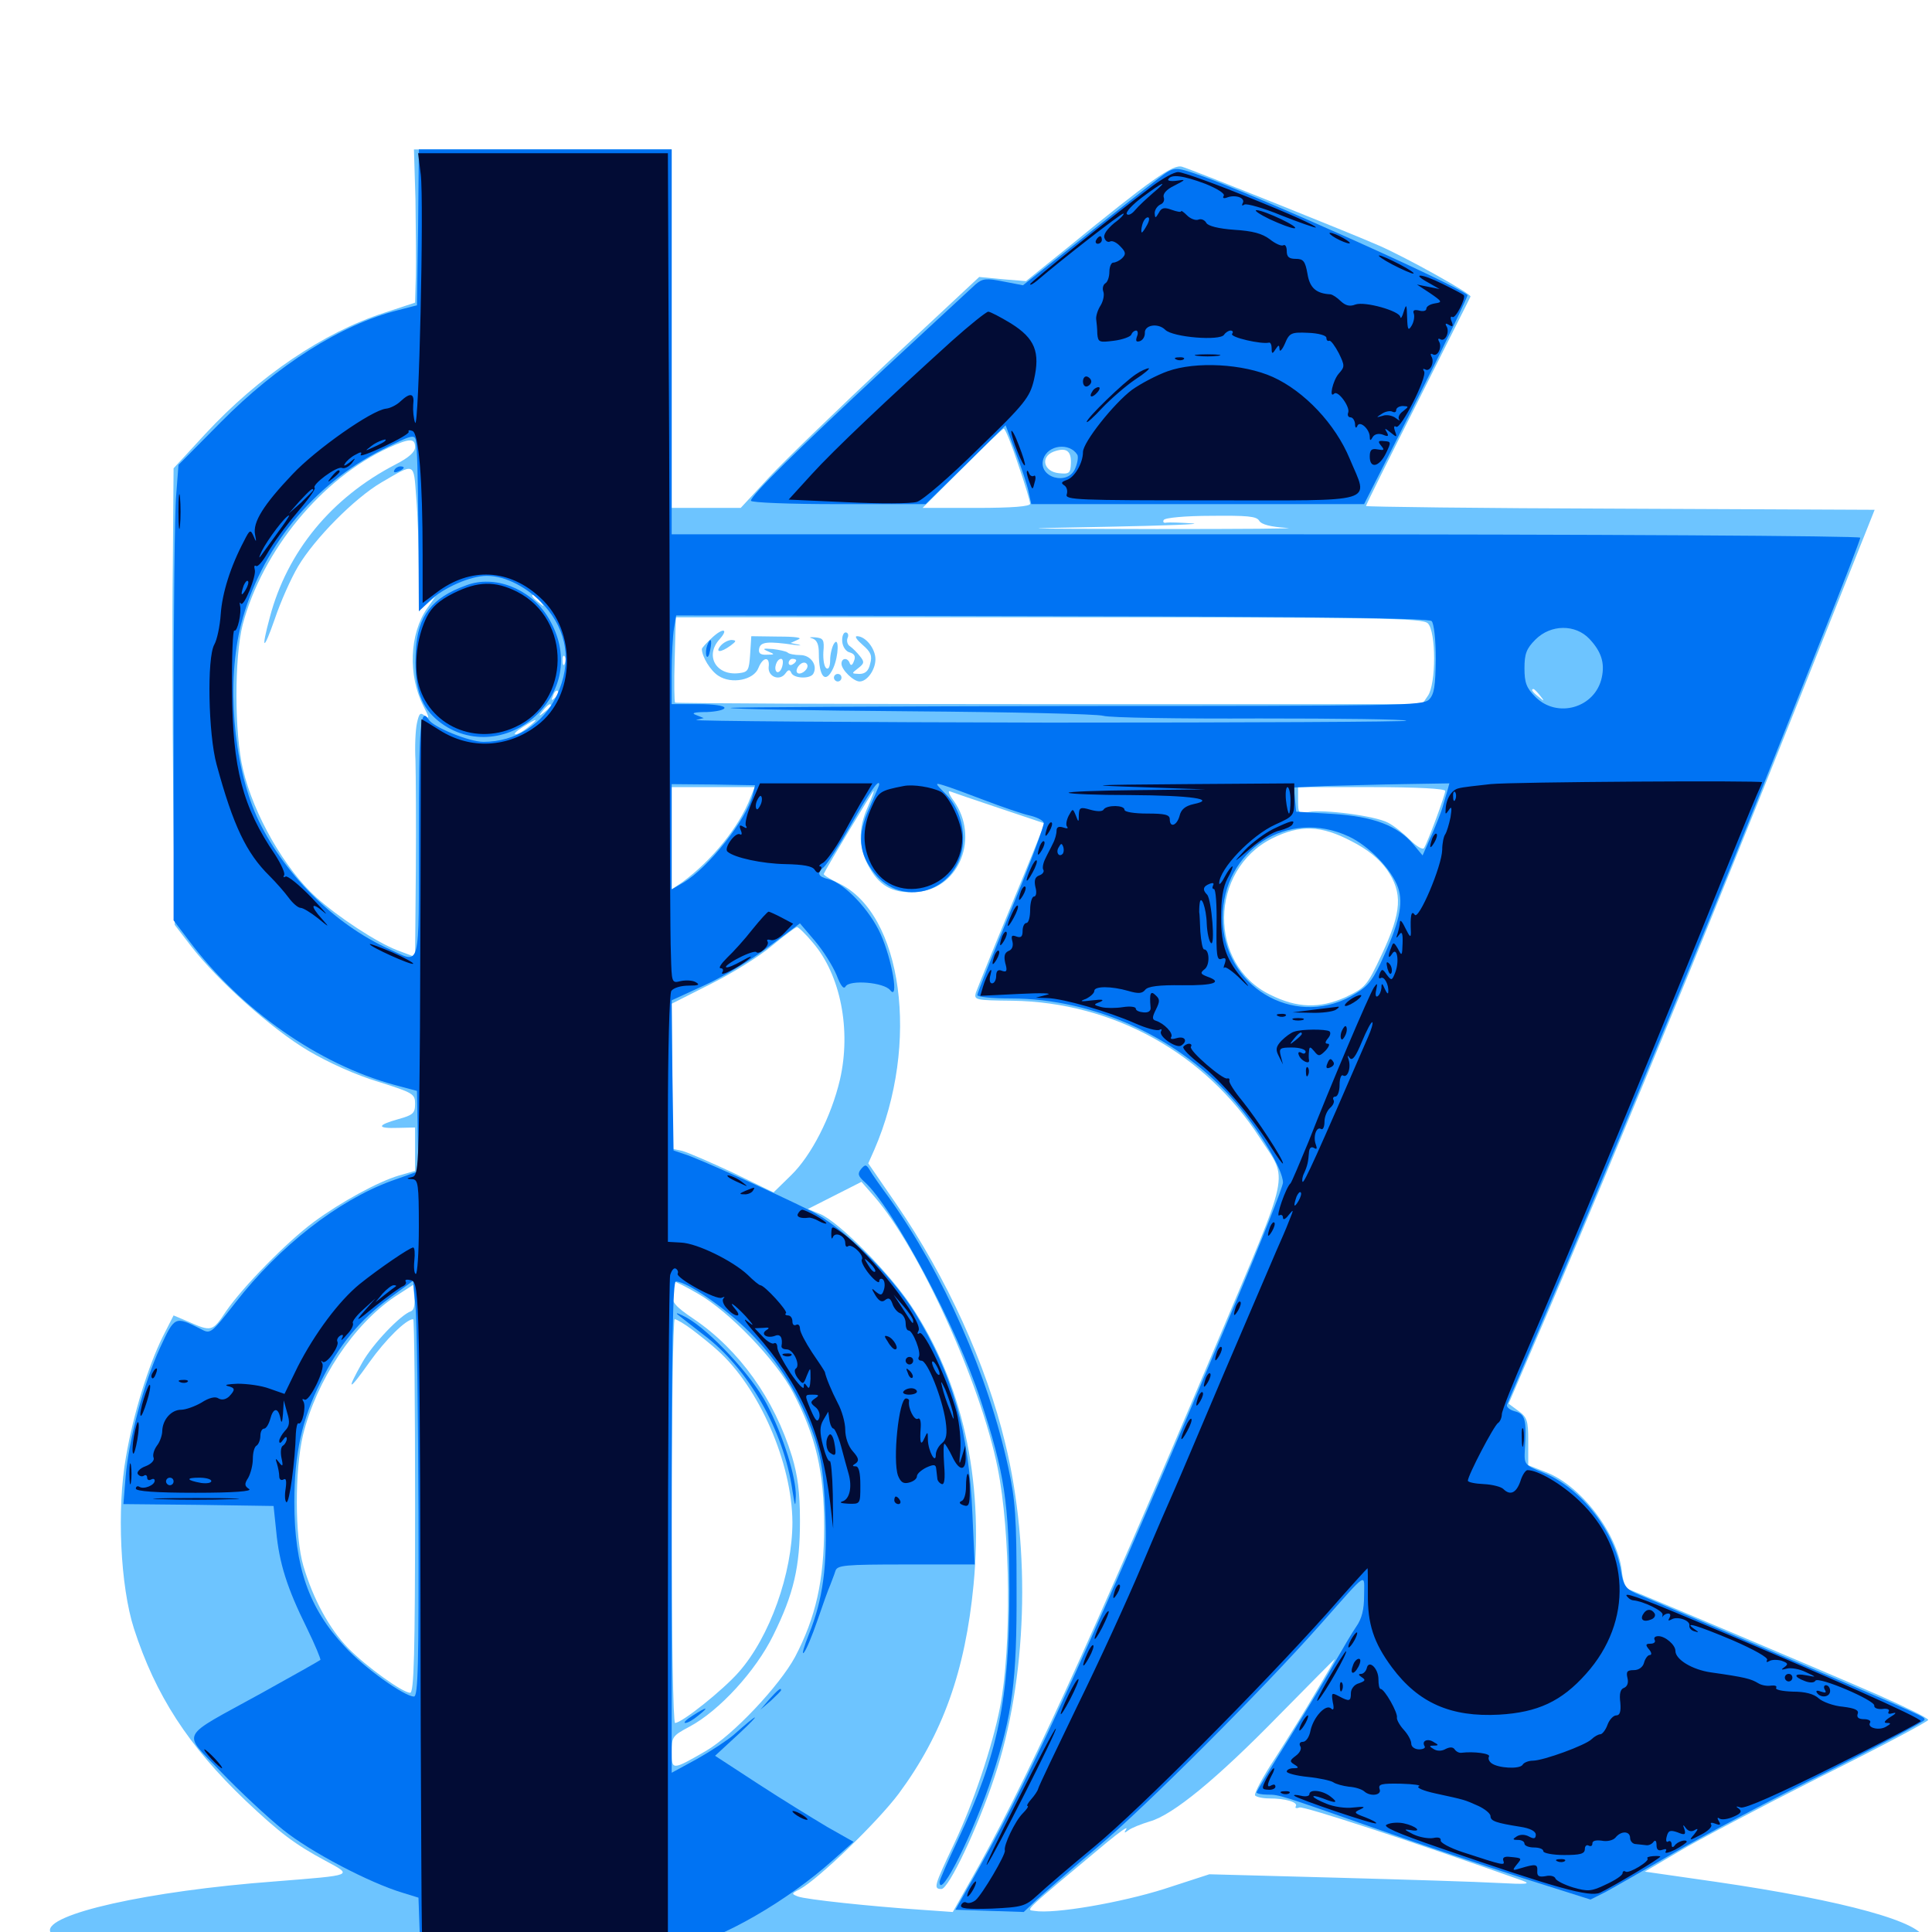 <svg xmlns="http://www.w3.org/2000/svg" viewBox="0 -1000 1000 1000">
	<path fill="#6dc4ff" d="M215.039 -896.875C215.234 -882.617 215.43 -864.648 215.234 -857.227L214.844 -843.359L198.828 -838.086C167.383 -827.93 133.984 -805.273 106.25 -775.391L89.844 -757.617L89.453 -707.812C89.062 -680.469 89.258 -627.344 89.648 -589.648L90.43 -521.289L98.828 -510.352C112.5 -492.578 140.625 -467.383 159.375 -456.25C169.922 -450 184.18 -443.555 195.898 -440.039C213.867 -434.375 214.844 -433.789 214.844 -428.711C214.844 -423.828 213.867 -422.852 206.055 -420.703C194.922 -417.578 194.922 -415.82 206.055 -416.211L214.844 -416.406V-405.273V-393.945L206.641 -391.602C195.898 -388.477 176.562 -377.93 162.5 -367.578C148.242 -357.031 125.781 -333.984 116.992 -321.289C109.961 -310.742 109.57 -310.547 97.266 -316.016L89.844 -319.141L84.18 -308.008C76.758 -292.969 68.945 -267.969 65.234 -246.094C60.352 -218.945 62.305 -178.906 69.336 -157.031C80.469 -122.656 97.266 -96.484 127.148 -67.969C144.922 -51.172 152.734 -45.312 168.359 -36.914C182.812 -29.102 183.789 -29.492 142.188 -26.172C76.758 -21.289 22.852 -9.18 25.977 -0.195C26.367 0.977 30.078 2.734 34.375 3.516C50.391 6.445 122.07 11.133 168.555 12.305C195.117 12.891 216.797 14.258 216.797 15.234C216.797 16.016 246.289 16.797 282.227 16.797C343.164 16.797 347.656 16.602 347.656 13.281C347.656 11.133 348.242 10.742 349.219 12.305C350.977 15.234 910.742 17.969 954.297 15.234C984.375 13.281 996.094 10.156 996.094 4.102C996.094 -4.883 955.078 -16.211 888.086 -25.977L851.367 -31.25L868.555 -41.406C877.93 -47.07 910.938 -64.453 941.797 -80.078C972.852 -95.508 998.047 -108.984 998.047 -109.766C998.047 -110.742 986.328 -116.406 972.266 -122.656C943.164 -135.352 848.438 -175.391 843.555 -177.148C841.406 -177.734 840.039 -181.25 839.453 -186.914C837.109 -206.445 818.164 -231.25 800 -238.086L791.016 -241.602V-253.906C791.016 -264.844 790.43 -266.406 785.938 -269.727L780.859 -273.438L795.508 -307.617C809.961 -341.016 844.141 -422.852 874.023 -495.898C882.422 -516.406 907.617 -578.711 929.883 -634.57L970.312 -736.133L838.672 -736.719C766.211 -736.914 707.031 -737.695 707.031 -738.086C707.031 -738.672 719.141 -763.086 733.984 -792.383C748.633 -821.68 760.938 -845.898 761.133 -846.484C761.719 -847.852 728.125 -866.602 713.867 -872.852C699.219 -879.297 617.773 -911.914 611.914 -913.672C607.227 -915.234 595.703 -907.031 552.148 -871.484L531.055 -854.492L518.945 -855.469L506.836 -856.641L459.961 -812.891C434.18 -788.672 406.445 -761.914 398.242 -753.125L383.398 -737.109H365.625H347.656V-829.883V-922.656H281.055H214.258ZM526.953 -759.766C530.469 -749.609 533.203 -740.43 533.203 -739.258C533.203 -737.891 524.219 -737.109 505.469 -737.109H477.539L498.047 -757.617C509.375 -768.945 518.945 -778.125 519.531 -778.125C520.312 -778.125 523.633 -769.922 526.953 -759.766ZM214.844 -768.555C214.844 -766.016 211.523 -763.086 204.688 -759.57C171.484 -742.383 148.633 -714.453 139.648 -680.469C134.961 -663.086 136.328 -662.695 142.188 -679.492C145.117 -688.281 150.586 -700.586 154.297 -706.836C162.891 -721.289 183.398 -741.992 197.266 -750.195C215.039 -760.547 214.062 -760.938 215.43 -742.578C216.211 -733.594 216.797 -716.797 216.797 -705.078V-683.789L221.094 -687.5L225.391 -691.211L221.094 -685.156C211.914 -671.875 211.133 -650.391 219.141 -634.57C222.07 -628.906 222.461 -627.539 220.117 -629.297C217.578 -631.445 216.992 -631.055 215.82 -625.781C215.039 -622.266 214.648 -613.672 215.039 -606.641C215.234 -599.414 215.43 -573.633 215.234 -549.219L214.844 -504.688L205.469 -508.203C194.922 -512.305 175.195 -525.195 163.672 -535.547C147.461 -550.195 131.25 -578.32 125.781 -601.758C121.289 -620.312 121.289 -659.766 125.586 -676.562C135.742 -715.039 166.602 -752.539 201.367 -768.359C212.109 -773.242 214.844 -773.242 214.844 -768.555ZM554.297 -760.352C554.102 -755.078 553.516 -754.492 548.047 -755.078C540.234 -755.859 538.281 -763.477 545.312 -766.211C551.758 -768.555 554.492 -766.797 554.297 -760.352ZM626.562 -735.742C629.492 -736.133 626.953 -736.523 621.094 -736.523C615.234 -736.523 612.695 -736.133 615.82 -735.742C618.75 -735.352 623.438 -735.352 626.562 -735.742ZM651.758 -730.469C652.93 -728.516 657.422 -727.344 666.016 -726.758C673.047 -726.367 642.773 -726.172 598.633 -726.172C522.852 -726.367 521.484 -726.367 573.242 -727.344C603.32 -727.93 623.047 -728.711 617.188 -729.102C611.328 -729.492 605.273 -729.688 603.711 -729.492C602.344 -729.102 601.758 -729.883 602.344 -730.859C602.93 -732.031 614.062 -733.008 626.758 -733.008C645.508 -733.203 650.391 -732.812 651.758 -730.469ZM428.32 -725.977C434.961 -726.367 429.102 -726.562 415.039 -726.562C401.172 -726.562 395.703 -726.367 402.93 -725.977C410.156 -725.586 421.68 -725.586 428.32 -725.977ZM238.281 -697.266C238.281 -698.828 234.57 -698.047 233.398 -696.094C232.812 -694.922 233.594 -694.727 235.156 -695.312C236.914 -695.898 238.281 -696.875 238.281 -697.266ZM279.492 -688.867C282.031 -685.742 281.836 -685.547 278.906 -688.086C275.586 -690.625 274.609 -692.188 276.172 -692.188C276.562 -692.188 278.125 -690.625 279.492 -688.867ZM739.062 -677.344C743.359 -673.047 743.359 -645.898 739.062 -639.844L736.133 -635.547H543.164C437.109 -635.547 349.805 -635.938 349.414 -636.328C349.023 -636.719 348.828 -646.875 349.219 -658.789L349.805 -680.469H542.969C715.82 -680.469 736.328 -680.078 739.062 -677.344ZM292.383 -656.641C291.797 -655.078 291.211 -655.664 291.211 -657.812C291.016 -659.961 291.602 -661.133 292.188 -660.352C292.773 -659.766 292.969 -658.008 292.383 -656.641ZM287.305 -638.867C285.352 -637.109 285.156 -637.305 286.328 -640.039C286.914 -641.992 288.086 -642.969 288.672 -642.383C289.258 -641.797 288.672 -640.234 287.305 -638.867ZM797.07 -640.039C799.609 -636.914 799.414 -636.719 796.484 -639.258C793.164 -641.797 792.188 -643.359 793.75 -643.359C794.141 -643.359 795.703 -641.797 797.07 -640.039ZM285.156 -634.766C285.156 -634.375 283.594 -632.812 281.836 -631.445C278.711 -628.906 278.516 -629.102 281.055 -632.227C283.594 -635.352 285.156 -636.328 285.156 -634.766ZM273.633 -623.828C271.094 -621.68 268.164 -619.922 266.797 -619.922C265.625 -619.922 267.383 -621.68 270.508 -623.633C278.125 -628.516 279.492 -628.516 273.633 -623.828ZM254.492 -616.602C255.664 -617.188 254.297 -617.578 250.977 -617.578C247.852 -617.578 246.68 -617.188 248.633 -616.602C250.391 -616.211 253.125 -616.211 254.492 -616.602ZM388.477 -587.305C382.812 -572.266 368.555 -554.688 353.125 -543.359L347.656 -539.648V-566.016V-592.578H369.141H390.625ZM748.047 -590.625C748.047 -588.477 739.062 -564.258 737.109 -561.133C736.523 -559.961 733.398 -561.719 729.883 -565.234C726.562 -568.555 721.484 -572.656 718.359 -574.219C711.719 -577.734 684.57 -581.25 677.344 -579.688C672.266 -578.711 671.875 -578.906 671.875 -585.547V-592.578H709.961C733.398 -592.578 748.047 -591.797 748.047 -590.625ZM449.219 -582.422C443.945 -570.898 444.336 -560.547 450.195 -550.586C455.859 -540.625 463.477 -537.109 475.781 -538.477C496.875 -540.82 506.836 -566.797 493.75 -585.352C491.406 -588.477 490.43 -590.82 491.602 -590.43C492.578 -590.039 503.906 -586.133 516.797 -581.836C529.492 -577.539 540.234 -574.023 540.625 -573.828C540.82 -573.828 533.203 -554.883 523.633 -531.836C514.062 -508.789 505.859 -488.281 505.078 -486.133C504.102 -482.422 504.883 -482.227 524.023 -482.031C576.172 -481.25 623.828 -454.883 652.148 -410.938C666.992 -388.086 668.75 -397.07 629.102 -303.125C563.867 -148.828 529.883 -74.805 501.758 -25.586L493.164 -10.352L476.562 -11.523C450.586 -13.281 417.383 -16.797 413.086 -18.359C409.57 -19.727 409.57 -19.922 413.867 -22.07C423.633 -27.344 454.297 -57.031 465.234 -71.68C487.891 -102.344 499.609 -134.961 503.906 -179.688C509.18 -234.766 498.047 -284.375 471.68 -324.023C460.156 -341.406 434.18 -367.578 424.414 -371.68L418.164 -374.219L432.031 -381.25L445.898 -388.281L452.539 -380.664C475.781 -353.906 507.617 -284.18 516.406 -240.039C523.047 -207.031 523.633 -147.07 517.578 -116.211C513.672 -96.094 503.711 -66.406 493.945 -45.898C483.398 -23.633 483.008 -22.266 487.305 -22.266C491.016 -22.266 506.055 -53.906 514.648 -79.883C531.641 -130.469 533.789 -197.656 520.312 -252.93C510.547 -293.75 489.844 -339.062 464.062 -376.562L449.414 -397.852L452.539 -404.883C476.367 -459.766 467.188 -527.539 433.789 -542.969C429.492 -545.117 426.172 -547.07 426.367 -547.656C427.93 -551.172 451.758 -590.625 452.148 -590.625C452.539 -590.625 451.172 -586.914 449.219 -582.422ZM699.414 -564.648C707.812 -560.352 713.672 -555.664 717.773 -550C726.172 -537.891 725.586 -528.125 715.234 -506.055C707.422 -489.453 706.836 -488.867 696.289 -483.789C683.008 -477.93 671.484 -478.125 657.422 -485.156C625.195 -500.781 625.781 -549.609 658.398 -566.016C672.852 -573.242 683.789 -572.852 699.414 -564.648ZM420.703 -512.109C435.156 -495.312 440.625 -466.797 434.766 -441.211C430.273 -422.07 419.922 -401.758 409.375 -391.602L400.391 -382.812L379.492 -392.969C367.773 -398.438 356.055 -403.516 353.125 -404.297L347.656 -405.469V-442.969V-480.469L367.773 -490.625C378.711 -496.094 392.969 -504.883 399.414 -510.352C405.859 -515.625 411.719 -520.117 412.5 -520.117C413.086 -520.312 416.992 -516.602 420.703 -512.109ZM361.133 -330.469C377.344 -321.289 401.953 -295.703 410.547 -279.102C422.461 -256.25 426.562 -238.086 426.562 -209.766C426.562 -182.031 422.266 -162.891 411.523 -142.383C403.516 -127.539 379.492 -101.953 365.43 -93.75C347.852 -83.594 347.656 -83.594 347.656 -93.164C347.656 -100.977 348.047 -101.562 356.836 -106.25C372.266 -114.453 391.211 -135.156 400.195 -153.516C410.938 -175.195 414.062 -189.062 414.062 -212.891C414.062 -227.539 412.891 -236.328 409.961 -246.094C400.781 -275.977 382.617 -301.367 358.984 -317.383C349.414 -323.828 347.656 -325.977 347.656 -330.859C347.656 -334.18 348.242 -336.719 348.828 -336.719C349.609 -336.719 355.078 -333.984 361.133 -330.469ZM212.695 -321.289C207.422 -319.531 192.969 -304.492 187.5 -294.727C178.906 -279.492 180.469 -279.688 191.211 -294.922C199.414 -306.445 210.156 -317.188 213.867 -317.188C214.453 -317.188 214.844 -273.633 214.844 -220.508C214.844 -143.945 214.258 -123.828 212.305 -123.828C208.398 -123.828 189.453 -137.5 180.273 -146.875C170.508 -156.836 162.109 -172.266 157.031 -189.453C152.539 -204.688 152.539 -239.062 156.836 -257.227C163.867 -285.742 183.008 -314.453 204.492 -328.906L213.867 -334.961L214.453 -328.516C214.844 -324.609 214.258 -321.875 212.695 -321.289ZM358.594 -311.523C362.695 -308.398 368.555 -303.711 371.289 -301.172C392.969 -281.836 409.961 -242.773 410.156 -212.109C410.156 -185.742 398.438 -152.734 382.422 -134.57C374.219 -125.195 352.93 -108.203 349.414 -108.203C348.438 -108.203 347.656 -152.93 347.656 -212.695C347.656 -270.117 348.438 -317.188 349.219 -317.188C350.195 -317.188 354.492 -314.648 358.594 -311.523ZM681.445 -124.805C676.172 -115.625 666.406 -100 660.156 -90.234C653.711 -80.469 649.023 -71.68 649.609 -70.703C650.195 -69.922 653.516 -69.141 656.836 -69.141C665.43 -69.141 672.07 -67.188 670.703 -65.039C670.117 -64.062 671.094 -63.867 672.656 -64.453C674.805 -65.234 730.469 -47.07 788.086 -26.562C792.773 -24.805 790.039 -24.609 775.391 -25.391C765.234 -25.977 727.344 -27.148 691.406 -28.125L625.977 -29.883L602.539 -22.266C580.273 -15.234 545.703 -9.18 535.352 -10.938C530.859 -11.523 529.297 -9.961 573.047 -46.484C579.492 -51.758 583.789 -54.883 583.008 -53.32C581.641 -51.172 581.836 -50.977 584.18 -52.734C585.742 -53.906 590.625 -55.859 595.117 -57.227C607.031 -60.547 629.688 -79.102 662.109 -112.305C677.734 -128.125 690.625 -141.211 690.82 -141.211C691.211 -141.406 686.914 -133.984 681.445 -124.805ZM368.555 -669.922C365.625 -667.188 363.281 -664.648 363.281 -664.062C363.281 -660.156 367.773 -652.734 371.875 -650.195C378.711 -645.703 390.234 -648.047 392.578 -654.297C394.922 -660.156 398.633 -660.352 397.852 -654.688C397.461 -649.609 403.711 -647.266 406.641 -651.562C408.008 -653.516 408.789 -653.516 409.57 -651.758C410.742 -648.828 419.141 -648.438 420.898 -651.172C423.438 -655.469 419.727 -660.938 414.258 -660.938C411.328 -660.938 408.203 -661.523 407.617 -662.305C406.836 -662.891 403.32 -663.672 400 -664.062C394.922 -664.453 394.336 -664.258 397.461 -662.891C401.172 -661.328 401.172 -661.133 396.875 -661.133C393.555 -660.938 392.383 -661.914 392.969 -664.453C393.75 -667.773 397.266 -668.164 411.133 -666.211C414.453 -665.82 415.234 -665.82 413.086 -666.406L409.18 -667.188L413.086 -668.945C415.625 -669.922 412.109 -670.508 402.93 -670.508L388.867 -670.703L388.281 -661.523C387.695 -652.93 387.305 -652.148 382.422 -651.562C370.703 -650.195 364.648 -660.547 372.461 -669.141C377.344 -674.609 374.219 -675.195 368.555 -669.922ZM404.883 -655.078C404.297 -652.93 403.125 -651.758 402.148 -652.148C400.195 -653.516 401.953 -658.984 404.297 -658.984C405.273 -658.984 405.469 -657.227 404.883 -655.078ZM412.109 -658.203C412.109 -657.617 411.328 -656.641 410.156 -656.055C409.18 -655.469 408.203 -655.859 408.203 -656.836C408.203 -658.008 409.18 -658.984 410.156 -658.984C411.328 -658.984 412.109 -658.594 412.109 -658.203ZM417.969 -655.273C417.969 -652.93 414.062 -650.391 412.695 -651.758C411.328 -653.125 413.867 -657.031 416.211 -657.031C417.188 -657.031 417.969 -656.25 417.969 -655.273ZM435.938 -667.969C436.133 -665.234 437.891 -662.695 439.844 -662.305C442.383 -661.523 442.969 -660.156 441.992 -657.812C441.211 -655.664 440.43 -655.273 439.844 -656.641C438.867 -659.766 435.547 -659.57 435.547 -656.445C435.547 -653.32 441.797 -647.266 444.922 -647.266C448.828 -647.266 453.125 -653.32 453.125 -658.789C453.125 -664.258 448.047 -670.703 443.555 -670.703C442.188 -670.703 443.555 -668.75 446.484 -666.211C450.781 -662.5 451.562 -660.547 450.391 -656.445C449.609 -652.734 447.852 -651.172 444.727 -651.172C440.625 -651.367 440.625 -651.367 444.141 -654.102C447.461 -656.641 447.461 -657.422 445.117 -660.352C443.555 -662.305 441.406 -664.453 440.039 -665.43C438.672 -666.211 438.086 -668.164 438.672 -669.727C439.453 -671.289 438.867 -672.656 437.695 -672.656C436.523 -672.656 435.742 -670.508 435.938 -667.969ZM420.508 -669.531C422.852 -668.75 423.828 -666.406 423.828 -661.914C423.828 -649.414 427.344 -645.703 431.25 -654.102C434.18 -660.547 434.375 -671.094 431.641 -666.797C430.664 -665.234 429.688 -661.328 429.688 -658.398C429.688 -655.078 428.906 -653.32 427.734 -654.102C426.562 -654.883 425.977 -658.594 426.172 -662.5C426.758 -668.945 426.172 -669.727 421.875 -670.117C419.141 -670.312 418.359 -670.117 420.508 -669.531ZM373.047 -665.82C369.922 -662.109 373.047 -662.109 378.125 -665.82C381.25 -668.164 381.25 -668.555 378.711 -668.75C376.953 -668.75 374.414 -667.383 373.047 -665.82ZM431.641 -649.219C431.641 -648.242 432.617 -647.266 433.594 -647.266C434.766 -647.266 435.547 -648.242 435.547 -649.219C435.547 -650.391 434.766 -651.172 433.594 -651.172C432.617 -651.172 431.641 -650.391 431.641 -649.219Z"/>
	<path fill="#0073f3" d="M216.406 -882.422L215.82 -841.992L206.055 -839.453C176.562 -832.031 143.555 -811.133 114.062 -781.25L92.383 -759.375L91.211 -743.945C90.43 -735.547 89.844 -682.617 89.844 -626.172V-523.633L97.852 -513.086C124.805 -477.148 164.844 -449.219 204.102 -438.477L215.82 -435.352L216.211 -414.648L216.602 -393.75L202.344 -388.672C174.805 -378.516 144.727 -355.078 121.875 -325.781C109.18 -309.57 108.984 -309.375 103.906 -312.109C90.43 -318.945 90.43 -318.75 82.812 -302.344C74.414 -283.984 66.602 -254.688 65.039 -235.742L63.867 -221.484L102.734 -221.094L141.602 -220.508L142.969 -207.422C144.531 -190.82 148.633 -177.93 158.789 -157.422C163.086 -148.633 166.211 -141.016 165.82 -140.82C165.43 -140.43 151.562 -132.617 135.352 -123.633C91.797 -99.609 94.141 -104.297 114.453 -82.812C124.023 -72.852 138.477 -59.375 146.484 -52.93C160.742 -41.406 191.406 -25.391 208.398 -20.312L216.602 -17.773L217.188 -0.977L217.773 15.82L281.641 16.406C344.141 16.797 345.508 16.797 346.68 12.891C347.266 10.742 350.195 8.398 353.125 7.812C373.633 3.516 407.812 -16.211 431.25 -37.305L441.797 -46.68L428.32 -54.297C421.094 -58.594 404.883 -68.555 392.578 -76.562L370.117 -91.211L382.812 -102.93C394.727 -114.062 392.773 -113.672 379.883 -102.148C376.758 -99.414 368.164 -93.75 360.938 -89.648L347.656 -82.422V-209.57C347.656 -302.734 348.242 -336.719 349.805 -336.719C355.469 -336.719 375.391 -323.047 387.891 -310.547C403.125 -295.312 414.453 -276.953 421.68 -255.664C425.195 -245.312 426.367 -236.133 427.148 -217.383C428.32 -189.453 425.977 -172.266 418.75 -154.297C416.211 -147.852 414.844 -143.359 416.016 -144.531C417.188 -145.703 420.312 -153.125 423.047 -161.133C425.781 -169.141 428.711 -177.344 429.688 -179.492C430.469 -181.641 431.836 -184.961 432.422 -186.914C433.398 -189.844 436.914 -190.234 468.945 -190.234H504.492L503.32 -216.211C501.562 -258.984 492.969 -289.062 473.438 -320.703C460.938 -340.625 435.938 -365.234 419.727 -373.242C400 -383.008 360.938 -400.586 354.492 -402.539L348.633 -404.492L348.047 -443.359L347.656 -482.227L364.648 -490.039C374.219 -494.336 389.062 -503.32 397.852 -509.961L414.062 -522.07L421.875 -512.891C426.172 -507.812 431.055 -500 433.008 -495.312C435.156 -489.648 436.719 -487.695 437.695 -489.453C439.844 -492.969 457.422 -491.602 460.742 -487.5C465.43 -481.641 461.719 -503.32 455.859 -516.406C450.195 -529.102 437.109 -542.773 428.906 -544.922C423.242 -546.289 422.656 -548.047 426.562 -551.367C428.125 -552.734 434.375 -562.5 440.43 -573.047C449.805 -589.648 455.078 -597.266 455.078 -593.945C455.078 -593.359 452.734 -588.086 450 -581.836C443.555 -567.969 444.336 -558.203 452.734 -547.852C466.602 -530.664 492.969 -537.5 497.852 -559.57C500 -569.922 496.68 -581.836 489.648 -588.867C483.789 -594.727 483.789 -594.922 488.281 -593.555C491.016 -592.773 500.586 -589.258 509.766 -585.742C518.945 -582.227 529.297 -578.711 532.812 -577.93C536.328 -577.148 539.648 -575.586 540.234 -574.219C540.625 -573.047 533.203 -552.734 523.438 -529.297C513.867 -505.859 505.859 -485.938 505.859 -484.961C505.859 -483.984 513.477 -483.203 523.047 -483.203C566.602 -483.203 611.133 -462.695 639.453 -429.492C652.344 -414.258 664.062 -394.531 664.062 -387.891C664.062 -385.742 652.93 -357.617 639.453 -325.586C568.555 -157.227 534.57 -82.617 507.227 -33.984L494.531 -11.523L512.305 -10.938L529.883 -10.352L536.914 -16.992C540.82 -20.508 554.883 -32.812 568.359 -44.141C592.773 -64.648 653.711 -125.586 683.789 -159.57C708.594 -187.5 706.055 -185.938 706.055 -174.023C706.055 -166.992 704.883 -162.109 701.953 -158.008C699.805 -154.883 695.117 -146.875 691.406 -140.43C687.891 -133.984 677.148 -116.211 667.773 -100.977C658.203 -85.742 650.391 -72.852 650.391 -72.266C650.391 -71.68 652.93 -71.094 656.055 -71.094C662.305 -71.094 662.109 -71.094 713.867 -52.93C735.352 -45.312 768.75 -34.18 788.086 -27.93L823.242 -16.797L831.055 -20.703C835.352 -23.047 851.367 -32.227 866.797 -41.211C882.227 -50.195 917.578 -68.945 945.508 -82.812C973.242 -96.875 996.094 -108.984 996.094 -109.766C996.094 -111.523 999.609 -109.961 915.039 -146.094C880.664 -160.742 849.805 -174.023 846.484 -175.391C841.406 -177.734 840.234 -179.688 839.062 -186.523C835.742 -207.422 818.555 -229.492 799.414 -237.5C788.867 -241.797 788.867 -241.797 789.258 -249.805C790.234 -265.234 789.453 -268.164 783.984 -269.531C781.25 -270.312 779.492 -271.875 780.078 -273.047C780.469 -274.219 789.062 -294.141 798.828 -317.188C822.07 -371.289 886.328 -526.953 907.227 -579.883C916.211 -602.539 932.422 -643.164 943.164 -670.508C954.102 -697.852 962.891 -720.898 962.891 -721.68C962.891 -722.656 825.977 -723.438 655.273 -723.438H347.656V-823.047V-922.656H282.227H216.797ZM215.234 -771.875C216.016 -765.039 216.211 -758.594 216.602 -722.656L216.797 -683.594L222.266 -688.867C229.297 -695.703 243.555 -701.953 251.953 -701.953C261.719 -701.953 273.242 -695.898 281.641 -686.719C293.75 -673.242 296.094 -657.031 288.281 -640.234C281.25 -625.195 266.797 -616.016 250.195 -616.016C242.969 -616.016 224.219 -623.633 221.875 -627.539C217.578 -634.375 216.797 -625.195 216.797 -567.188C216.797 -496.875 217.969 -501.172 201.758 -508.594C172.656 -521.68 146.094 -548.438 132.812 -577.539C120.703 -604.688 117.188 -647.266 124.805 -676.953C134.766 -715.625 161.914 -749.219 198.047 -767.383C212.891 -774.805 214.648 -775.391 215.234 -771.875ZM741.016 -678.516C742.188 -677.344 743.164 -669.141 743.164 -658.789C742.969 -644.922 742.383 -640.625 739.648 -637.891C736.328 -634.766 724.609 -634.57 557.617 -634.57C459.375 -634.375 378.711 -633.984 378.125 -633.594C377.734 -633.008 419.531 -632.227 471.289 -631.836C522.852 -631.445 567.773 -630.469 571.094 -629.492C574.219 -628.516 610.547 -627.93 651.758 -628.125C692.969 -628.125 727.148 -627.734 727.93 -626.953C728.516 -626.367 645.312 -625.977 542.773 -625.977C440.234 -626.172 358.203 -626.758 360.352 -627.344L364.258 -628.32L360.352 -629.883C357.617 -630.859 358.984 -631.445 365.82 -631.445C370.898 -631.641 375 -632.617 375 -633.594C375 -634.766 369.141 -635.547 361.328 -635.547H347.656V-651.758C347.656 -660.547 348.242 -670.898 348.828 -674.609L350 -681.445L544.336 -681.055C682.812 -680.859 739.453 -680.078 741.016 -678.516ZM822.656 -669.336C828.906 -662.695 830.664 -656.836 829.102 -649.414C825.781 -633.594 806.055 -627.93 794.727 -639.258C790.039 -643.945 789.062 -646.68 789.062 -654.102C789.062 -661.523 790.039 -664.258 794.727 -668.945C802.734 -676.953 815.43 -676.953 822.656 -669.336ZM389.648 -588.672C386.523 -575.977 366.602 -550.781 353.711 -543.164L347.656 -539.648V-566.992V-594.141L369.141 -593.945L390.82 -593.555ZM749.023 -590.234C748.242 -587.695 747.266 -584.18 746.68 -582.227C746.094 -580.078 743.555 -573.633 741.016 -567.773L736.328 -557.227L731.445 -563.086C723.242 -572.656 711.133 -577.344 689.844 -578.711L670.898 -579.883L670.312 -586.133L669.727 -592.383L685.938 -593.164C694.922 -593.359 712.891 -593.945 726.172 -594.141L750.195 -594.531ZM698.242 -566.992C708.594 -562.109 720.312 -550 723.633 -540.625C726.562 -532.031 724.219 -522.07 714.648 -501.562C709.766 -491.406 707.422 -488.867 699.023 -484.18C668.945 -467.969 633.008 -489.844 632.812 -524.805C632.812 -559.961 666.602 -581.836 698.242 -566.992ZM216.602 -216.211C216.797 -138.281 216.406 -121.875 214.258 -121.875C209.375 -121.875 188.477 -136.719 178.516 -147.656C159.961 -167.383 152.344 -188.867 152.344 -222.461C152.344 -247.656 156.25 -265.234 166.016 -284.766C175.391 -303.711 186.133 -316.797 202.148 -328.516L213.867 -337.109L215.039 -323.828C215.82 -316.406 216.406 -267.969 216.602 -216.211ZM204.102 -756.641C203.516 -755.469 204.297 -755.273 205.859 -755.859C209.375 -757.227 209.961 -758.594 207.227 -758.594C206.055 -758.594 204.688 -757.812 204.102 -756.641ZM241.406 -697.07C223.438 -690.625 216.211 -681.25 215.234 -663.281C214.258 -645.508 217.188 -635.352 225.586 -627.93C240.82 -614.453 263.281 -615.625 278.32 -630.469C292.383 -644.727 294.336 -663.672 283.203 -681.25C274.023 -695.508 255.859 -702.539 241.406 -697.07ZM366.016 -665.82C365.43 -664.258 365.234 -661.914 365.625 -660.547C366.211 -659.18 366.992 -660.352 367.578 -663.477C368.75 -669.141 367.773 -670.508 366.016 -665.82ZM599.609 -907.617C595.898 -904.688 578.516 -891.211 561.133 -877.344L529.492 -852.344L519.336 -854.297C510.547 -856.055 508.594 -855.859 505.078 -852.93C502.93 -850.977 481.836 -831.445 458.008 -809.375C412.5 -766.992 388.672 -743.555 388.672 -740.82C388.672 -739.844 408.984 -739.062 433.789 -739.062H479.102L499.805 -759.375L520.508 -779.883L525.781 -765.625C528.711 -757.812 531.836 -748.633 532.422 -745.312L533.789 -739.062H619.922H706.055L733.203 -792.773C748.242 -822.461 759.961 -846.875 759.57 -847.266C753.906 -852.539 649.219 -899.414 621.289 -909.18C607.812 -913.867 607.812 -913.867 599.609 -907.617ZM557.617 -764.648C558.203 -763.672 557.812 -760.547 556.641 -757.812C553.125 -748.242 536.914 -752.734 540.039 -762.5C542.383 -769.727 553.516 -771.094 557.617 -764.648ZM445.703 -394.922C443.75 -392.578 444.141 -391.211 447.461 -388.281C462.109 -375.195 495.508 -312.5 507.422 -275.781C520.117 -237.109 522.266 -222.461 522.461 -176.562C522.461 -120.508 516.602 -91.797 495.898 -47.852C490.625 -36.719 486.328 -26.758 486.328 -25.977C486.328 -16.016 504.297 -51.953 513.672 -80.859C524.023 -112.695 526.367 -129.688 526.172 -177.539C526.172 -214.453 525.586 -223.438 521.875 -240.43C511.523 -288.281 488.281 -340.82 460.156 -380.078C455.664 -386.133 451.172 -392.578 450.195 -394.336C448.438 -397.266 447.852 -397.461 445.703 -394.922ZM350.586 -319.727C351.758 -318.75 357.812 -314.062 364.062 -309.18C387.109 -291.992 405.664 -259.766 410.156 -228.516C411.523 -219.922 411.719 -219.531 411.914 -225.586C412.109 -235.352 405.469 -256.641 396.875 -273.242C389.258 -287.891 367.383 -311.328 355.469 -317.969C351.758 -319.922 349.609 -320.898 350.586 -319.727ZM398.242 -120.508L393.555 -115.039L399.023 -119.727C401.953 -122.461 404.297 -124.805 404.297 -125.195C404.297 -126.758 402.734 -125.391 398.242 -120.508ZM358.398 -111.914C355.273 -109.961 353.516 -108.203 354.688 -108.203C356.055 -108.203 358.984 -109.961 361.523 -112.109C367.383 -116.797 366.016 -116.797 358.398 -111.914Z"/>
	<path fill="#020c35" d="M217.773 -909.766C219.531 -895.703 216.797 -775.977 214.844 -781.25C214.062 -783.398 213.672 -787.5 213.867 -790.43C214.648 -796.484 212.5 -797.07 207.422 -792.383C205.469 -790.43 201.953 -788.672 199.805 -788.477C192.383 -787.695 163.477 -767.383 151.367 -754.492C136.523 -738.867 130.664 -729.688 132.031 -723.242C132.812 -719.336 132.617 -719.141 131.25 -722.461C129.688 -725.977 129.297 -725.977 126.367 -720.117C119.336 -706.836 115.039 -693.164 114.258 -682.227C113.867 -675.977 112.305 -668.75 110.938 -666.406C107.031 -659.57 107.812 -619.922 112.109 -604.297C120.703 -572.656 127.539 -558.398 139.453 -546.68C142.773 -543.359 147.266 -538.281 149.414 -535.352C151.562 -532.422 154.297 -530.078 155.664 -530.078C156.836 -530.078 160.742 -527.734 164.453 -524.805C170.703 -519.727 170.703 -519.727 166.602 -524.414C160.352 -531.25 160.938 -533.594 167.578 -527.93C170.508 -525.391 167.578 -528.711 161.328 -535.352C154.883 -541.992 148.828 -546.875 147.852 -546.289C146.68 -545.703 146.484 -545.898 147.07 -547.07C147.656 -548.047 145.508 -552.734 142.383 -557.617C125.586 -582.227 120.312 -602.344 120.117 -642.773C119.922 -660.156 120.508 -674.023 121.289 -673.633C122.852 -672.656 125.195 -683.008 124.219 -686.719C124.023 -688.086 124.023 -688.477 124.609 -687.695C125.977 -684.961 133.008 -702.344 131.836 -705.273C131.445 -706.836 131.641 -707.617 132.617 -707.031C133.398 -706.445 136.133 -709.57 138.672 -714.062C141.211 -718.555 147.852 -727.734 153.516 -734.375C159.18 -741.016 163.477 -746.875 162.891 -747.461C161.133 -749.023 174.219 -758.789 176.953 -757.812C178.32 -757.227 180.469 -758.398 182.031 -760.156C184.375 -763.281 184.18 -763.281 180.859 -760.547C178.516 -758.789 177.539 -758.594 178.516 -759.961C179.297 -761.328 181.641 -763.477 183.984 -764.648C186.719 -766.211 187.5 -766.211 186.719 -764.648C185.938 -763.477 191.406 -765.43 198.828 -768.945C206.25 -772.461 212.109 -775.781 211.523 -776.562C211.133 -777.344 211.914 -777.539 213.477 -776.953C216.797 -775.781 218.75 -751.562 218.75 -712.891V-687.891L225.781 -693.164C243.359 -706.641 263.672 -705.664 279.883 -690.43C298.633 -673.242 297.852 -639.453 278.125 -624.609C262.891 -612.891 243.555 -611.914 227.539 -622.07C222.656 -625.195 218.359 -627.734 218.164 -627.734C217.969 -627.734 217.773 -608.984 217.773 -586.328C217.773 -563.477 217.578 -510.352 217.383 -468.164C216.797 -397.266 216.602 -391.602 213.477 -390.82C210.156 -390.039 210.156 -389.844 213.477 -389.648C216.406 -389.453 216.797 -386.914 216.797 -365.039C216.797 -351.562 216.016 -340.625 215.234 -340.625C214.453 -340.625 214.062 -343.75 214.453 -347.461C214.844 -351.172 214.648 -354.297 213.867 -354.297C212.109 -354.297 196.094 -343.359 186.133 -335.352C175.391 -326.562 162.891 -309.766 154.102 -292.578L147.266 -278.516L139.453 -281.25C135.352 -282.812 127.93 -283.789 123.047 -283.789C118.164 -283.594 115.82 -283.203 117.773 -282.617C121.875 -281.641 121.875 -280.664 118.555 -277.148C116.797 -275.586 114.844 -275.195 113.086 -276.172C111.523 -277.344 108.203 -276.562 104.297 -274.023C100.977 -272.07 96.094 -270.312 93.75 -270.312C88.672 -270.312 84.18 -265.234 83.984 -259.375C83.984 -257.227 82.812 -253.711 81.25 -251.758C79.688 -249.609 78.906 -246.875 79.492 -245.508C80.078 -244.141 78.32 -242.188 75.195 -241.016C72.461 -240.039 70.703 -238.086 71.289 -237.109C72.07 -235.938 73.438 -235.547 74.414 -236.133C75.391 -236.914 76.172 -236.328 76.172 -235.156C76.172 -233.984 77.148 -233.594 78.125 -234.18C79.297 -234.766 80.078 -234.57 80.078 -233.594C80.078 -231.25 74.414 -228.906 72.07 -230.469C71.094 -231.055 70.312 -230.469 70.312 -229.492C70.312 -228.125 80.664 -227.344 101.172 -227.344C121.289 -227.344 130.859 -228.125 128.906 -229.297C126.562 -230.859 126.367 -231.836 128.516 -235.156C129.688 -237.305 130.859 -241.602 130.859 -244.727C130.859 -248.047 131.641 -251.172 132.812 -251.758C133.789 -252.344 134.766 -254.688 134.766 -256.836C134.766 -258.789 135.547 -260.547 136.719 -260.547C137.695 -260.547 139.062 -262.695 139.844 -265.43C141.406 -271.484 143.945 -271.68 145.117 -266.016C145.703 -262.891 146.094 -263.477 146.484 -268.359L146.875 -275.195L148.633 -268.75C150.195 -263.867 149.805 -261.719 147.461 -259.375C145.898 -257.617 144.531 -255.273 144.531 -254.102C144.531 -252.734 145.312 -252.93 146.484 -254.688C147.656 -256.445 148.438 -256.641 148.438 -255.273C148.438 -254.102 147.461 -252.344 146.484 -251.758C145.312 -251.172 145.117 -248.242 145.703 -245.312C146.68 -241.016 146.289 -240.625 144.531 -242.969C142.578 -245.508 142.383 -245.312 143.359 -242.383C143.945 -240.43 144.531 -237.5 144.531 -235.938C144.531 -234.18 145.508 -233.594 146.68 -234.18C148.047 -235.156 148.438 -233.594 147.852 -229.492C147.266 -226.172 147.461 -223.047 148.242 -222.461C149.805 -221.68 152.734 -243.75 153.125 -258.008C153.32 -261.328 153.906 -263.672 154.492 -263.281C156.445 -262.109 158.594 -272.07 157.031 -274.609C156.25 -275.781 156.445 -276.172 157.617 -275.586C159.961 -274.023 168.555 -291.406 166.797 -294.336C166.016 -295.703 166.211 -296.094 166.992 -295.117C168.945 -293.555 175.977 -303.516 174.609 -305.664C174.219 -306.445 174.805 -307.812 175.977 -308.594C177.539 -309.57 177.93 -308.984 176.953 -307.227C176.172 -305.664 177.344 -306.641 179.492 -309.18C181.836 -311.523 183.203 -314.258 182.617 -315.234C182.227 -316.016 184.57 -319.141 188.086 -322.266L194.336 -327.93L188.477 -321.289C183.398 -315.43 184.375 -315.82 194.336 -324.023C200.781 -329.102 207.227 -333.789 208.398 -334.18C209.766 -334.766 210.547 -335.938 209.961 -336.719C209.375 -337.695 210.742 -337.891 212.891 -337.305C217.188 -336.133 217.383 -328.125 217.773 -103.32C217.969 -57.227 218.164 -11.719 218.359 -2.344L218.75 14.844H282.227H345.703V-160.547C345.703 -256.836 346.289 -337.695 346.875 -340.039C347.656 -342.578 348.828 -343.945 349.805 -343.359C350.781 -342.773 351.172 -341.602 350.781 -340.82C349.414 -338.672 371.094 -326.758 373.633 -328.32C375 -328.906 375.391 -328.711 374.414 -327.93C373.633 -326.953 374.414 -324.609 376.367 -322.656C380.078 -318.359 384.375 -317.773 380.859 -322.07C376.172 -327.539 380.078 -325 385.938 -318.75C390.43 -313.672 390.625 -313.086 386.719 -316.211C384.18 -318.359 385.938 -315.43 391.016 -309.766C414.453 -283.203 425.195 -258.789 429.688 -222.266L431.25 -208.789L431.055 -226.562C430.859 -236.523 430.078 -244.141 429.492 -243.75C428.711 -243.359 427.148 -247.07 425.977 -251.758C424.219 -258.594 424.219 -261.719 426.172 -265.039L428.711 -269.336L429.297 -265.039C429.688 -262.5 430.664 -260.547 431.445 -260.547C432.031 -260.547 433.984 -256.445 435.352 -251.367C436.719 -246.094 438.477 -239.844 439.258 -237.109C441.211 -230.078 439.648 -223.828 435.938 -222.852C434.18 -222.266 435.547 -221.875 439.062 -221.68C445.312 -221.484 445.312 -221.484 445.312 -231.25C445.312 -237.695 444.531 -241.016 442.969 -241.016C441.016 -241.016 441.016 -241.406 442.969 -242.578C444.727 -243.945 444.531 -245.312 441.406 -248.828C439.062 -251.367 437.5 -256.055 437.5 -259.961C437.5 -263.672 435.742 -269.922 433.594 -273.828C430.273 -280.273 427.539 -286.914 426.953 -289.844C426.758 -290.43 423.828 -294.922 420.312 -300C416.992 -305.078 414.062 -310.547 414.062 -312.305C414.062 -314.062 413.086 -314.844 412.109 -314.258C410.938 -313.672 410.156 -314.453 410.156 -316.016C410.156 -317.773 409.18 -319.141 407.812 -319.141C406.641 -319.141 406.055 -319.727 406.836 -320.312C407.812 -321.484 395.703 -334.766 393.555 -334.766C392.969 -334.766 390.039 -337.109 386.914 -340.234C379.102 -347.461 360.938 -356.445 352.539 -356.836L345.703 -357.227V-420.703C345.703 -455.859 346.484 -485.352 347.461 -487.109C348.633 -488.672 352.344 -489.844 356.445 -489.844C361.523 -489.844 362.5 -490.234 360.156 -491.602C358.594 -492.578 355.078 -492.773 352.344 -492.188C347.656 -491.016 347.656 -491.211 347.266 -506.055C346.875 -514.453 346.68 -566.211 346.68 -620.898C346.68 -675.781 346.484 -765.625 346.094 -820.703L345.703 -920.703H281.055H216.406ZM199.023 -771.484C198.633 -771.094 196.094 -769.727 193.359 -768.555C188.672 -766.406 188.672 -766.406 192.188 -769.141C195.312 -771.68 201.758 -773.828 199.023 -771.484ZM162.109 -746.289C162.109 -745.898 159.18 -743.164 155.859 -739.844L149.414 -734.18L155.078 -740.625C160.547 -746.484 162.109 -747.852 162.109 -746.289ZM143.945 -724.609C140.625 -719.922 136.523 -714.453 135.156 -712.5C133.789 -710.547 133.984 -711.523 135.547 -714.844C138.477 -720.703 147.852 -733.203 149.609 -733.203C150 -733.203 147.461 -729.297 143.945 -724.609ZM127.148 -694.727C124.805 -690.82 124.414 -691.992 126.172 -697.07C126.953 -698.828 127.93 -699.805 128.32 -699.219C128.906 -698.828 128.32 -696.68 127.148 -694.727ZM359.375 -343.359C359.375 -343.75 358.008 -344.531 356.445 -345.312C354.883 -345.898 353.516 -345.508 353.516 -344.531C353.516 -343.359 354.883 -342.578 356.445 -342.578C358.008 -342.578 359.375 -342.969 359.375 -343.359ZM204.883 -334.18C204.492 -333.984 201.953 -332.031 199.219 -329.883L194.336 -325.977L198.047 -330.469C200.195 -332.812 202.734 -334.766 203.711 -334.766C204.883 -334.766 205.273 -334.57 204.883 -334.18ZM396.68 -311.523C393.359 -309.375 397.07 -307.031 401.172 -308.594C403.906 -309.766 405.273 -307.617 404.492 -303.125C404.492 -302.148 405.664 -301.562 407.227 -301.562C410.742 -301.562 414.453 -293.359 411.914 -291.602C410.938 -291.016 411.328 -288.867 412.891 -286.719C415.625 -283.203 415.82 -283.203 417.578 -287.891C419.531 -292.578 419.531 -292.578 419.531 -286.328C419.336 -282.031 418.75 -280.664 417.773 -282.422C416.406 -284.375 416.016 -284.375 416.016 -282.031C416.016 -280.469 412.891 -283.789 409.18 -289.258C405.469 -294.922 402.344 -300.781 402.344 -302.539C402.344 -304.297 401.562 -305.273 400.586 -304.688C399.805 -304.102 397.07 -305.664 394.922 -308.008L390.625 -312.5L395.117 -312.695C398.047 -313.086 398.633 -312.695 396.68 -311.523ZM141.602 -275.586C139.453 -276.172 137.109 -277.539 136.328 -278.906C135.352 -280.273 134.766 -279.883 134.766 -277.734C134.766 -275.195 136.133 -274.219 140.234 -274.414C144.336 -274.609 144.531 -274.805 141.602 -275.586ZM421.875 -276.172C419.336 -274.414 419.336 -273.828 422.07 -271.68C423.828 -270.312 424.609 -267.969 424.023 -266.016C423.047 -263.477 422.07 -264.648 419.531 -270.508C416.406 -278.125 416.406 -278.125 420.508 -278.125C424.023 -278.125 424.219 -277.734 421.875 -276.172ZM89.844 -233.203C89.844 -232.227 89.062 -231.25 87.891 -231.25C86.914 -231.25 85.938 -232.227 85.938 -233.203C85.938 -234.375 86.914 -235.156 87.891 -235.156C89.062 -235.156 89.844 -234.375 89.844 -233.203ZM109.375 -233.398C109.375 -232.422 107.031 -232.031 104.102 -232.422C96.484 -233.789 95.898 -235.156 103.125 -235.156C106.641 -235.156 109.375 -234.375 109.375 -233.398ZM122.656 -233.789C124.414 -234.375 122.852 -234.766 119.141 -234.766C115.43 -234.766 113.867 -234.375 115.82 -233.789C117.578 -233.398 120.703 -233.398 122.656 -233.789ZM405.859 -298.242C404.297 -298.828 404.883 -299.414 407.031 -299.414C409.18 -299.609 410.352 -299.023 409.57 -298.438C408.984 -297.852 407.227 -297.656 405.859 -298.242ZM596.484 -903.711C576.953 -889.062 533.203 -853.906 533.203 -852.93C533.203 -852.148 534.766 -853.125 536.719 -854.688C550.195 -866.211 580.078 -889.453 581.445 -889.453C582.227 -889.453 580.273 -887.109 576.758 -884.57C573.047 -881.445 570.898 -878.516 571.68 -876.758C572.266 -875.195 573.438 -874.414 574.609 -875C575.586 -875.586 577.93 -874.609 579.883 -872.461C582.812 -869.531 582.812 -868.359 580.859 -866.406C579.492 -865.039 577.344 -864.062 576.172 -864.062C575.195 -864.062 574.219 -861.914 574.219 -859.375C574.219 -856.641 573.242 -853.906 572.07 -853.32C570.898 -852.539 570.508 -850.586 571.094 -849.023C571.68 -847.461 571.094 -844.336 569.727 -841.992C568.164 -839.648 567.188 -836.328 567.383 -834.766C567.578 -833.203 567.969 -829.688 567.969 -827.148C568.359 -822.852 568.945 -822.656 576.562 -823.633C581.25 -824.219 585.156 -825.781 585.547 -826.758C585.938 -827.93 587.109 -828.906 588.086 -828.906C588.867 -828.906 589.258 -827.539 588.477 -825.781C587.695 -823.438 588.086 -822.852 590.039 -823.438C591.602 -824.023 592.578 -825.781 592.578 -827.539C592.188 -831.836 599.414 -833.008 603.125 -829.297C607.031 -825.391 631.641 -823.438 633.594 -826.758C634.375 -827.93 635.938 -828.906 636.914 -828.906C638.086 -828.906 638.477 -828.125 637.695 -827.148C636.719 -825.391 652.93 -821.68 656.836 -822.656C657.617 -822.852 658.203 -821.484 658.203 -819.727C658.203 -816.797 658.594 -816.602 660.156 -819.141C661.914 -821.68 662.109 -821.68 662.305 -819.141C662.305 -817.578 663.672 -818.945 665.039 -822.07C667.383 -827.734 668.359 -828.125 677.148 -827.734C682.422 -827.539 686.523 -826.367 686.523 -825.195C686.523 -824.023 687.109 -823.242 688.086 -823.633C688.867 -823.828 691.016 -820.898 692.969 -817.188C696.094 -810.742 696.094 -810.156 692.969 -806.641C689.844 -803.125 687.695 -793.359 690.625 -796.289C692.578 -798.047 698.828 -789.453 697.852 -786.523C697.266 -785.156 697.852 -783.984 699.023 -783.984C700.195 -783.984 701.172 -782.422 701.367 -780.664C701.367 -778.516 701.953 -778.125 702.539 -779.492C703.711 -782.617 708.984 -777.93 708.984 -773.828C708.984 -771.875 709.375 -771.68 710.547 -773.828C711.523 -775.391 713.672 -775.781 715.82 -775C718.555 -773.828 718.945 -774.219 717.773 -776.367C716.406 -778.516 716.797 -778.516 719.727 -776.172C723.047 -773.438 723.242 -773.633 722.07 -776.758C721.289 -778.906 721.484 -779.883 722.656 -779.102C725 -777.539 738.867 -804.883 737.109 -807.812C736.328 -808.984 736.523 -809.375 737.695 -808.789C740.234 -807.227 742.773 -812.695 740.82 -815.625C740.234 -816.797 740.625 -817.188 741.602 -816.602C744.141 -815.039 746.68 -820.508 744.727 -823.438C744.141 -824.609 744.531 -825 745.508 -824.414C748.047 -822.852 750.586 -828.32 748.633 -831.25C747.852 -832.617 748.438 -832.812 750 -831.836C751.953 -830.664 752.344 -831.055 751.367 -833.594C750.586 -835.352 750.781 -836.523 751.758 -835.938C753.32 -834.766 758.984 -845.898 757.617 -847.266C757.227 -847.656 752.148 -850.391 746.484 -853.125C735.547 -858.594 729.883 -858.789 739.648 -853.516L745.117 -850.391L739.258 -851.562L733.398 -852.734L740.234 -848.242C746.484 -843.945 746.68 -843.555 742.773 -842.969C740.234 -842.578 738.281 -841.406 738.281 -840.234C738.281 -839.062 736.523 -838.672 734.57 -839.258C732.031 -839.844 731.055 -839.453 731.836 -837.5C732.227 -836.133 731.836 -833.398 730.664 -831.445C728.906 -828.516 728.516 -829.297 728.32 -835.742C728.125 -842.578 727.93 -842.969 726.562 -838.672C725.781 -835.938 725 -834.766 724.805 -835.938C724.414 -839.062 706.445 -844.141 701.562 -842.383C698.633 -841.211 696.484 -841.797 693.945 -844.141C692.188 -845.898 689.844 -847.461 688.672 -847.656C681.25 -848.047 677.93 -850.977 676.758 -858.203C675.586 -864.844 674.609 -866.016 670.703 -866.016C667.188 -866.016 666.016 -866.992 666.016 -870.117C666.016 -872.266 665.234 -873.633 664.258 -873.047C663.281 -872.461 660.156 -873.828 657.227 -876.172C653.32 -879.102 648.438 -880.469 638.867 -881.055C630.664 -881.641 625.391 -883.008 624.414 -884.57C623.633 -886.133 621.68 -886.914 620.312 -886.328C618.945 -885.742 616.211 -886.719 614.453 -888.477C612.695 -890.234 611.328 -891.211 611.328 -890.625C611.328 -890.039 609.18 -890.43 606.445 -891.406C602.734 -892.773 601.172 -892.578 599.805 -889.844C598.047 -886.914 597.852 -886.914 597.656 -889.648C597.656 -891.406 599.023 -893.359 600.586 -894.141C602.148 -894.727 602.93 -896.289 602.344 -897.852C601.758 -899.609 603.711 -901.953 607.812 -903.906C613.867 -907.031 614.062 -907.227 608.984 -906.445C606.055 -906.055 604.102 -906.445 604.688 -907.227C606.25 -909.961 612.305 -909.18 623.828 -904.883C630.078 -902.344 634.18 -899.805 633.398 -898.633C632.617 -897.461 633.398 -897.07 635.352 -897.852C639.648 -899.414 644.922 -897.461 643.164 -894.727C642.578 -893.555 642.969 -893.359 644.141 -894.141C645.312 -894.727 653.906 -892.383 663.281 -888.477C672.656 -884.766 680.664 -882.031 681.055 -882.227C682.617 -883.789 615.234 -910.938 609.766 -910.938C607.617 -910.938 601.758 -907.617 596.484 -903.711ZM596.68 -900C593.555 -897.266 589.258 -893.359 587.5 -891.211C585.742 -889.062 583.789 -888.281 583.203 -889.258C582.617 -890.234 586.133 -894.141 591.406 -898.047C602.148 -906.055 605.273 -907.227 596.68 -900ZM593.75 -883.594C592.578 -881.445 591.406 -879.688 591.016 -879.688C590.625 -879.688 590.625 -881.445 591.211 -883.594C591.797 -885.742 592.969 -887.5 594.141 -887.5C595.117 -887.5 594.922 -885.742 593.75 -883.594ZM726.172 -787.109C724.219 -785.742 723.438 -783.789 724.219 -782.812C725 -782.031 724.219 -782.227 722.461 -783.594C720.703 -784.961 717.578 -785.547 715.625 -784.766C712.109 -783.789 712.109 -783.789 715.43 -785.938C717.188 -787.109 719.727 -787.5 720.703 -786.914C721.875 -786.328 722.656 -786.719 722.656 -787.695C722.656 -788.867 724.219 -789.844 726.172 -789.844C729.297 -789.648 729.297 -789.648 726.172 -787.109ZM657.227 -886.523C662.695 -883.984 668.359 -881.836 669.922 -881.836C673.633 -882.031 654.297 -891.211 650.391 -891.211C648.828 -891.211 651.953 -889.062 657.227 -886.523ZM691.406 -876.758C694.141 -875.195 697.266 -874.023 698.242 -874.023C699.414 -874.023 698.047 -875.195 695.312 -876.758C692.578 -878.32 689.648 -879.492 688.477 -879.492C687.5 -879.492 688.672 -878.32 691.406 -876.758ZM567.383 -875.781C566.797 -874.805 567.188 -873.828 568.164 -873.828C569.336 -873.828 570.312 -874.805 570.312 -875.781C570.312 -876.953 569.922 -877.734 569.531 -877.734C568.945 -877.734 567.969 -876.953 567.383 -875.781ZM720.703 -863.086C725.586 -860.547 730.469 -858.398 731.445 -858.398C732.617 -858.398 729.492 -860.547 724.609 -863.086C719.727 -865.625 715.039 -867.773 713.867 -867.773C712.891 -867.773 715.82 -865.625 720.703 -863.086ZM492.578 -823.438C459.57 -793.555 431.641 -767.188 420.117 -754.492L408.203 -741.406L438.672 -740.039C455.273 -739.258 471.484 -739.258 474.609 -740.234C477.734 -741.211 491.797 -753.32 506.445 -767.773C530.469 -791.016 533.008 -794.336 535.156 -803.32C538.477 -817.773 535.742 -824.805 523.242 -832.617C517.773 -835.938 512.5 -838.672 511.523 -838.672C510.547 -838.672 501.953 -831.836 492.578 -823.438ZM619.727 -815.82C616.602 -816.211 619.141 -816.602 625 -816.602C630.859 -816.602 633.398 -816.211 630.469 -815.82C627.344 -815.43 622.656 -815.43 619.727 -815.82ZM608.984 -813.867C607.422 -814.453 608.008 -815.039 610.156 -815.039C612.305 -815.234 613.477 -814.648 612.695 -814.062C612.109 -813.477 610.352 -813.281 608.984 -813.867ZM604.297 -807.812C598.828 -805.859 590.625 -801.562 585.938 -798.242C576.562 -791.211 560.547 -771.094 560.547 -766.016C560.547 -760.352 556.25 -752.93 552.148 -751.562C549.414 -750.586 549.023 -750 550.781 -748.828C552.148 -748.047 552.734 -745.898 552.148 -744.141C550.977 -741.211 558.008 -741.016 626.758 -741.016C714.648 -741.016 708.398 -739.062 698.633 -762.5C691.211 -780.469 675.195 -797.461 658.789 -804.883C643.555 -811.719 618.945 -813.086 604.297 -807.812ZM587.891 -806.25C581.445 -801.953 562.5 -783.594 562.5 -781.641C562.5 -780.859 566.016 -783.984 570.508 -788.867C575 -793.555 582.617 -800.195 587.5 -803.516C592.383 -806.641 595.508 -809.375 594.531 -809.375C593.555 -809.375 590.43 -808.008 587.891 -806.25ZM560.547 -802.539C560.547 -800.781 561.523 -799.609 562.695 -800C563.867 -800.391 564.844 -801.562 564.844 -802.539C564.844 -803.516 563.867 -804.688 562.695 -805.078C561.523 -805.469 560.547 -804.297 560.547 -802.539ZM565.43 -797.461C563.281 -794.336 565.234 -793.75 567.969 -796.875C569.336 -798.438 569.531 -799.609 568.555 -799.609C567.578 -799.609 566.016 -798.633 565.43 -797.461ZM523.438 -776.758C523.438 -773.633 529.492 -758.203 530.469 -759.18C530.859 -759.57 529.492 -764.062 527.344 -769.531C525.391 -774.805 523.633 -777.93 523.438 -776.758ZM714.844 -769.336C716.797 -766.992 716.406 -766.797 713.086 -767.383C709.961 -767.969 708.984 -767.188 708.984 -763.672C708.984 -757.227 713.867 -758.203 717.383 -765.43C720.117 -771.094 720.117 -771.484 716.406 -771.68C713.281 -772.07 713.086 -771.484 714.844 -769.336ZM171.68 -753.32C169.141 -750.195 169.336 -750 172.461 -752.539C174.219 -753.906 175.781 -755.469 175.781 -755.859C175.781 -757.422 174.219 -756.445 171.68 -753.32ZM531.445 -755.664C531.445 -754.688 532.227 -751.953 533.008 -750C534.375 -746.289 534.57 -746.289 535.547 -750.391C536.328 -752.734 535.938 -754.297 535.156 -753.711C534.18 -753.125 533.008 -753.906 532.617 -755.078C532.031 -756.445 531.641 -756.836 531.445 -755.664ZM92.383 -735.156C92.383 -727.148 92.773 -723.828 93.164 -727.93C93.555 -731.836 93.555 -738.477 93.164 -742.578C92.773 -746.484 92.383 -743.164 92.383 -735.156ZM234.766 -692.969C227.344 -689.258 223.438 -685.742 220.898 -680.664C216.406 -671.68 214.453 -659.18 216.016 -649.023C219.727 -625.977 244.531 -613.477 266.602 -623.633C295.508 -636.719 296.094 -679.297 267.578 -693.75C256.25 -699.414 247.266 -699.219 234.766 -692.969ZM771.484 -594.141C764.453 -593.359 757.031 -592.578 755.078 -591.992C751.367 -591.211 748.438 -586.523 748.242 -580.859C748.047 -578.32 748.242 -578.32 750 -580.859C751.367 -583.008 751.562 -581.836 750.781 -576.953C750 -573.242 748.828 -569.336 748.047 -568.164C747.266 -567.188 746.484 -563.477 746.484 -560.156C746.289 -551.562 734.18 -523.242 732.227 -526.562C730.469 -529.102 729.883 -525.977 730.273 -517.383C730.273 -514.453 729.688 -515.039 727.539 -519.336C725.977 -522.656 724.805 -524.219 724.609 -522.852C724.609 -521.68 724.023 -518.945 723.438 -516.992C722.461 -514.258 722.656 -514.062 724.219 -516.211C725.586 -518.164 726.172 -516.992 725.977 -511.719C725.781 -505.273 725.586 -504.883 723.633 -508.789C721.484 -512.5 721.094 -512.5 720.117 -509.57C718.164 -505.078 718.555 -503.125 720.508 -506.25C723.047 -510.352 724.414 -502.734 722.266 -496.875C720.508 -492.383 720.312 -492.188 717.773 -495.508C715.625 -498.633 715.234 -498.633 714.062 -495.898C713.477 -494.141 713.672 -493.164 714.648 -493.75C716.406 -494.922 718.945 -490.43 718.555 -486.523C718.555 -485.156 717.773 -485.938 716.797 -488.086C715.43 -491.211 715.039 -491.406 715.039 -488.672C714.844 -486.914 714.062 -484.961 713.086 -484.375C712.109 -483.594 711.719 -485.156 712.305 -487.5C713.086 -491.211 712.891 -491.406 711.133 -488.867C708.594 -484.961 688.477 -437.695 677.344 -409.18C672.656 -397.852 668.555 -388.086 667.969 -387.5C665.625 -385.547 660.156 -369.727 662.109 -370.898C663.086 -371.484 664.062 -371.094 664.062 -369.727C664.062 -368.359 665.43 -368.945 666.992 -371.094C669.727 -374.414 669.727 -374.219 667.188 -367.969C665.82 -364.258 662.695 -357.227 660.547 -352.344C658.398 -347.461 646.484 -319.336 633.789 -289.844C621.289 -260.352 609.57 -232.617 607.617 -228.32C605.664 -224.023 598.047 -206.445 590.82 -189.258C583.594 -172.07 568.75 -139.648 557.617 -116.992C546.68 -94.336 537.5 -75.195 537.305 -74.023C537.109 -73.047 535.352 -70.508 533.789 -68.75C532.031 -66.797 531.25 -65.234 531.836 -65.234C532.617 -65.234 531.445 -63.477 529.297 -61.328C525.391 -57.422 519.336 -44.727 520.117 -42.188C520.703 -40.234 508.398 -19.336 504.883 -16.406C503.32 -15.234 501.367 -14.648 500.195 -15.234C499.219 -15.82 498.047 -15.234 497.461 -13.867C496.875 -12.109 500.586 -11.719 513.477 -12.109C529.297 -12.891 530.664 -13.281 537.109 -19.141C540.82 -22.656 554.102 -33.984 566.602 -44.336C590.43 -64.062 651.758 -125.781 687.109 -165.234C698.242 -177.93 707.617 -188.281 707.812 -188.281C708.008 -188.281 708.008 -182.422 708.008 -175.195C707.812 -159.57 710.938 -149.805 720.508 -136.914C734.18 -118.555 750.977 -111.133 775.977 -112.5C795.898 -113.672 808.203 -119.336 820.898 -133.594C845.312 -160.742 843.945 -198.242 817.383 -223.242C808.398 -231.836 796.094 -239.062 790.625 -239.062C789.648 -239.062 787.891 -236.523 786.914 -233.203C784.766 -227.148 781.641 -225.781 778.125 -229.297C776.953 -230.469 772.266 -231.641 767.969 -231.836C763.477 -232.031 759.766 -232.812 759.766 -233.594C759.766 -236.328 773.242 -262.109 775.391 -263.477C776.367 -264.062 777.344 -266.211 777.344 -267.969C777.344 -269.727 783.203 -284.57 790.234 -300.586C808.008 -341.602 850.195 -443.164 880.664 -518.359C894.727 -553.32 907.617 -584.766 909.18 -588.281C910.742 -591.797 912.109 -594.922 912.109 -595.117C912.109 -596.094 782.617 -595.312 771.484 -594.141ZM753.32 -586.328C752.734 -584.766 752.148 -585.352 752.148 -587.5C751.953 -589.648 752.539 -590.82 753.125 -590.039C753.711 -589.453 753.906 -587.695 753.32 -586.328ZM708.203 -463.477C681.445 -401.562 675 -387.5 674.219 -388.281C673.828 -388.867 674.023 -390.82 675 -392.773C676.758 -396.68 677.148 -398.633 677.539 -403.711C677.734 -405.859 678.711 -406.641 680.078 -405.859C681.641 -404.883 681.836 -405.469 681.055 -407.617C679.492 -411.719 681.445 -417.188 683.789 -415.625C684.766 -415.039 685.547 -416.797 685.547 -419.336C685.547 -422.07 686.914 -425.195 688.477 -426.562C690.039 -427.93 690.82 -429.688 690.234 -430.664C689.648 -431.641 690.234 -432.422 691.211 -432.422C692.383 -432.422 693.359 -435.156 693.359 -438.477C693.359 -441.602 694.141 -443.945 695.117 -443.359C697.461 -441.797 699.414 -447.266 698.047 -451.562C697.266 -453.906 697.461 -454.102 698.633 -452.344C700 -450.781 701.758 -453.125 704.883 -460.742C707.422 -466.797 709.766 -471.289 710.352 -470.898C710.742 -470.312 709.766 -466.992 708.203 -463.477ZM672.07 -378.32C669.727 -374.414 669.336 -375.586 671.094 -380.664C671.875 -382.422 672.852 -383.398 673.242 -382.812C673.828 -382.422 673.242 -380.273 672.07 -378.32ZM389.062 -584.57C386.719 -578.906 385.352 -573.633 386.133 -572.461C386.914 -571.289 386.328 -571.094 384.766 -572.07C382.812 -573.242 382.422 -572.852 383.398 -570.312C384.18 -568.555 383.984 -567.578 383.008 -568.164C380.664 -569.531 374.414 -560.938 376.562 -559.18C380.078 -556.055 394.531 -552.93 406.641 -552.734C415.625 -552.539 420.508 -551.758 421.68 -549.805C422.852 -548.047 423.828 -547.852 424.609 -549.414C425.391 -550.586 425.391 -551.562 424.414 -551.562C423.633 -551.562 424.219 -552.539 426.172 -553.516C427.93 -554.688 432.422 -560.938 436.133 -567.578C439.844 -574.414 444.727 -583.203 447.266 -587.305L451.562 -594.531H422.461H393.359ZM427.148 -591.406C427.93 -591.992 426.758 -592.578 424.609 -592.383C422.461 -592.383 421.875 -591.797 423.438 -591.211C424.805 -590.625 426.562 -590.82 427.148 -591.406ZM393.75 -583.594C392.969 -581.836 391.992 -580.664 391.602 -581.25C391.016 -581.836 391.016 -583.789 391.797 -585.547C392.578 -587.305 393.555 -588.477 393.945 -587.891C394.531 -587.305 394.531 -585.352 393.75 -583.594ZM382.812 -562.5C382.812 -564.062 379.102 -563.281 377.93 -561.328C377.344 -560.156 378.125 -559.961 379.688 -560.547C381.445 -561.133 382.812 -562.109 382.812 -562.5ZM467.773 -593.164C455.664 -590.82 454.688 -590.234 451.172 -582.227C446.68 -572.461 446.289 -563.477 450 -554.688C460.547 -529.297 498.242 -538.672 498.047 -566.602C497.852 -574.023 491.406 -587.891 486.914 -590.234C482.227 -592.578 472.656 -594.141 467.773 -593.164ZM590.82 -592.578L624.023 -591.406L588.086 -591.016C568.359 -590.82 552.539 -590.234 553.125 -589.648C553.711 -589.062 567.969 -588.477 584.961 -588.477C616.797 -588.281 630.078 -586.328 617.773 -583.789C613.477 -582.812 611.328 -581.055 610.547 -577.734C609.18 -572.656 605.469 -571.289 605.469 -575.977C605.469 -578.32 602.93 -578.906 593.75 -578.906C587.305 -578.906 582.031 -579.688 582.031 -580.859C582.031 -583.398 572.852 -583.398 571.289 -581.055C570.703 -579.883 567.969 -579.883 564.453 -580.859C559.18 -582.422 558.594 -582.031 558.398 -578.32C558.398 -574.219 558.203 -574.219 556.836 -577.93C555.273 -581.641 555.273 -581.641 553.125 -577.734C551.953 -575.391 551.562 -572.852 552.344 -572.07C553.125 -571.094 552.148 -571.094 550.391 -571.68C548.047 -572.461 546.875 -571.875 546.875 -570.117C546.875 -568.359 546.094 -565.43 544.922 -563.281C543.945 -561.133 541.992 -557.617 541.016 -555.469C539.844 -553.125 539.453 -550.586 540.039 -549.805C540.625 -548.828 539.648 -547.461 537.891 -546.875C535.742 -546.094 535.156 -544.336 535.938 -540.82C536.719 -538.086 536.328 -535.938 535.156 -535.938C534.18 -535.938 533.203 -532.812 533.203 -529.102C533.203 -525.391 532.422 -522.266 531.25 -522.266C530.273 -522.266 529.297 -520.508 529.297 -518.164C529.297 -515.234 528.516 -514.453 526.172 -515.234C523.633 -516.211 523.242 -515.625 524.023 -512.695C524.609 -510.352 523.828 -508.398 522.07 -507.812C519.922 -506.836 519.531 -505.078 520.312 -501.562C521.484 -497.461 521.094 -496.68 518.75 -497.461C516.602 -498.438 515.625 -497.461 515.625 -494.922C515.625 -492.773 514.648 -491.016 513.477 -491.016C512.305 -491.016 511.914 -492.773 512.695 -495.508C514.258 -501.367 510.742 -495.703 508.789 -489.258L507.422 -484.57L527.539 -485.547C538.672 -486.133 545.312 -485.938 541.992 -485.156L536.133 -483.594L541.992 -483.398C550.391 -483.203 573.828 -476.367 587.109 -470.508C593.164 -467.773 599.023 -466.211 600.195 -466.992C601.172 -467.578 601.562 -467.188 600.977 -466.211C599.414 -463.672 608.789 -457.227 611.328 -458.789C615.039 -461.133 613.281 -463.867 609.18 -462.695C606.641 -461.914 605.469 -462.109 606.25 -463.281C607.422 -465.234 602.539 -470.312 598.242 -471.68C596.289 -472.266 596.289 -473.438 598.242 -477.344C600.391 -481.641 600.391 -482.812 598.242 -484.766C595.508 -487.5 594.922 -485.938 595.508 -478.906C595.898 -476.758 594.531 -475.781 591.992 -475.977C589.648 -476.172 587.891 -476.953 587.891 -477.93C587.891 -478.906 584.961 -479.297 581.25 -478.711C577.539 -478.125 572.461 -478.125 570.117 -478.711C565.82 -479.883 565.82 -480.078 569.531 -481.445C571.875 -482.617 570.508 -482.812 565.43 -482.227C559.18 -481.445 558.398 -481.641 562.109 -483.008C564.453 -484.18 566.406 -485.938 566.406 -487.109C566.406 -489.648 575.195 -489.648 583.984 -487.109C589.258 -485.547 591.211 -485.742 592.773 -487.695C594.141 -489.453 599.805 -490.234 611.914 -490.039C628.516 -489.844 633.203 -491.602 624.805 -494.531C621.289 -495.898 621.094 -496.484 623.633 -498.438C626.367 -500.781 625.977 -508.594 623.242 -508.594C622.461 -508.594 621.68 -512.695 621.289 -517.773C621.094 -522.656 620.898 -527.344 620.703 -527.93C620.703 -528.516 620.703 -530.469 620.898 -532.031C621.484 -537.891 624.414 -530.078 624.609 -521.875C624.805 -517.383 625.781 -512.891 626.758 -511.914C629.102 -509.57 627.148 -534.375 624.805 -536.914C622.266 -539.453 622.656 -541.211 626.172 -542.578C627.734 -543.164 628.516 -542.969 627.93 -541.797C627.344 -540.625 627.539 -539.844 628.32 -539.844C629.297 -539.844 629.883 -531.445 629.688 -521.094C629.492 -505.469 629.883 -502.734 632.227 -503.711C634.375 -504.492 634.766 -503.906 633.984 -501.367C633.203 -499.414 633.203 -498.438 633.789 -499.219C634.375 -499.805 638.281 -497.07 642.188 -493.164C646.289 -489.062 647.266 -488.477 644.336 -491.992C634.766 -502.734 632.031 -510.547 632.031 -525.195C632.031 -534.57 633.008 -540.82 635.352 -545.312C637.305 -548.633 638.281 -551.562 637.891 -551.562C637.305 -551.562 635.547 -549.219 633.984 -546.289C632.422 -543.164 631.055 -541.797 631.055 -542.773C631.055 -550.195 647.656 -567.578 660.156 -573.242C669.727 -577.539 669.922 -577.93 669.922 -586.133V-594.531L613.867 -594.141C562.305 -593.75 560.352 -593.555 590.82 -592.578ZM657.812 -591.211C660.742 -591.602 657.812 -591.992 651.367 -591.992C644.922 -591.992 642.578 -591.602 646.094 -591.211C649.609 -590.82 654.883 -590.82 657.812 -591.211ZM667.969 -585.742C667.969 -582.031 667.578 -578.906 667.188 -578.906C666.797 -578.906 666.016 -582.031 665.625 -585.742C665.234 -589.453 665.625 -592.578 666.406 -592.578C667.188 -592.578 667.969 -589.453 667.969 -585.742ZM550 -558.008C548.047 -556.055 546.289 -558.984 548.047 -561.523C549.219 -563.672 549.609 -563.672 550.391 -561.523C550.781 -560.156 550.586 -558.594 550 -558.008ZM533.203 -493.75C533.203 -494.141 531.836 -494.922 530.273 -495.703C528.711 -496.289 527.344 -495.898 527.344 -494.922C527.344 -493.75 528.711 -492.969 530.273 -492.969C531.836 -492.969 533.203 -493.359 533.203 -493.75ZM564.648 -490.625L573.242 -492.578L562.695 -492.773C554.883 -492.969 552.539 -492.383 554.102 -490.82C555.469 -489.453 558.789 -489.258 564.648 -490.625ZM528.906 -487.695C531.836 -488.086 529.297 -488.477 523.438 -488.477C517.578 -488.477 515.039 -488.086 518.164 -487.695C521.094 -487.305 525.781 -487.305 528.906 -487.695ZM542.188 -572.07C540.43 -566.992 540.82 -565.82 543.164 -569.727C544.336 -571.68 544.922 -573.828 544.336 -574.219C543.945 -574.805 542.969 -573.828 542.188 -572.07ZM658.984 -570.898C654.688 -568.75 648.047 -563.867 644.336 -559.961C637.891 -552.93 637.891 -552.93 647.07 -560.742C652.344 -565.234 658.984 -569.531 662.305 -570.117C665.43 -570.898 668.359 -572.266 668.945 -573.242C670.703 -575.977 667.969 -575.195 658.984 -570.898ZM741.406 -566.211C739.648 -561.133 740.039 -559.961 742.383 -563.867C743.555 -565.82 744.141 -567.969 743.555 -568.359C743.164 -568.945 742.188 -567.969 741.406 -566.211ZM538.281 -562.305C536.523 -557.227 536.914 -556.055 539.258 -559.961C540.43 -561.914 541.016 -564.062 540.43 -564.453C540.039 -565.039 539.062 -564.062 538.281 -562.305ZM533.594 -550.586C530.273 -543.359 530.859 -541.797 534.375 -548.242C536.133 -551.367 537.109 -554.297 536.523 -554.688C536.133 -555.078 534.766 -553.32 533.594 -550.586ZM528.516 -538.867C526.758 -533.789 527.148 -532.617 529.492 -536.523C530.664 -538.477 531.25 -540.625 530.664 -541.016C530.273 -541.602 529.297 -540.625 528.516 -538.867ZM523.828 -527.148C520.508 -519.922 521.094 -518.359 524.609 -524.805C526.367 -527.93 527.344 -530.859 526.758 -531.25C526.367 -531.641 525 -529.883 523.828 -527.148ZM389.453 -518.945C385.352 -513.672 379.492 -507.227 376.367 -504.297C373.242 -501.172 371.68 -498.828 373.047 -498.828C374.219 -498.828 374.609 -497.852 373.828 -496.68C372.266 -494.141 382.227 -499.219 387.695 -503.711C389.844 -505.469 388.281 -505.078 384.18 -502.734C380.078 -500.391 376.367 -498.828 375.781 -499.414C375.195 -499.805 378.32 -502.148 382.617 -504.297C386.719 -506.445 390.82 -507.812 391.406 -507.227C392.969 -505.469 398.633 -510.742 397.266 -512.695C396.68 -513.672 397.461 -513.867 398.828 -513.477C400.391 -512.891 403.516 -514.453 406.055 -517.188L410.547 -521.875L404.688 -525C401.367 -526.758 398.242 -528.125 397.852 -528.125C397.266 -528.125 393.555 -524.023 389.453 -518.945ZM518.75 -515.43C516.992 -510.352 517.383 -509.18 519.727 -513.086C520.898 -515.039 521.484 -517.188 520.898 -517.578C520.508 -518.164 519.531 -517.188 518.75 -515.43ZM191.406 -511.328C191.406 -509.961 213.086 -500.195 213.867 -501.172C214.258 -501.562 209.375 -504.297 203.125 -507.031C196.68 -509.766 191.406 -511.719 191.406 -511.328ZM514.844 -505.664C513.086 -500.586 513.477 -499.414 515.82 -503.32C516.992 -505.273 517.578 -507.422 516.992 -507.812C516.602 -508.398 515.625 -507.422 514.844 -505.664ZM718.164 -498.633C718.945 -496.094 719.727 -495.117 720.312 -496.68C720.703 -498.047 720.117 -500.195 719.141 -501.172C717.578 -502.734 717.383 -501.953 718.164 -498.633ZM698.438 -482.227C696.289 -480.664 695.508 -479.297 696.484 -479.297C697.656 -479.297 700.195 -480.664 702.344 -482.227C704.297 -483.789 705.273 -484.961 704.102 -484.961C703.125 -484.961 700.391 -483.789 698.438 -482.227ZM679.688 -477.344L668.945 -475.977L678.711 -475.781C684.18 -475.586 689.844 -476.367 691.406 -477.344C692.969 -478.32 693.555 -479.102 692.383 -478.906C691.406 -478.711 685.547 -478.125 679.688 -477.344ZM661.719 -474.023C660.156 -474.609 660.742 -475.195 662.891 -475.195C665.039 -475.391 666.211 -474.805 665.43 -474.219C664.844 -473.633 663.086 -473.438 661.719 -474.023ZM669.531 -472.07C668.164 -472.656 669.141 -473.047 671.875 -473.047C674.609 -473.047 675.586 -472.656 674.414 -472.07C673.047 -471.68 670.703 -471.68 669.531 -472.07ZM694.531 -466.406C693.75 -464.648 693.75 -462.695 694.336 -462.109C694.727 -461.523 695.703 -462.695 696.484 -464.453C697.266 -466.211 697.266 -468.164 696.68 -468.75C696.289 -469.336 695.312 -468.164 694.531 -466.406ZM669.922 -466.016C668.359 -465.625 665.43 -463.477 663.281 -461.328C660.352 -458.203 660.156 -456.641 661.914 -453.32L664.062 -449.023L662.891 -453.516C661.914 -457.422 662.5 -457.812 668.75 -457.812C672.656 -457.812 675.781 -456.836 675.781 -455.664C675.781 -454.688 674.805 -454.297 673.633 -455.078C672.266 -455.859 671.68 -455.273 672.266 -453.906C673.242 -450.977 678.125 -448.633 677.539 -451.367C677.344 -452.148 677.344 -454.297 677.539 -455.859C677.734 -458.398 678.125 -458.398 680.273 -455.859C682.422 -453.125 683.008 -453.125 686.133 -456.25C687.891 -458.203 688.477 -459.766 687.305 -459.766C685.742 -459.766 685.742 -460.547 687.305 -462.5C688.672 -464.062 688.867 -465.625 688.086 -466.211C686.133 -467.383 673.828 -467.383 669.922 -466.016ZM673.828 -464.844C673.828 -464.453 672.266 -462.891 670.508 -461.523C667.383 -458.984 667.188 -459.18 669.727 -462.305C672.266 -465.43 673.828 -466.406 673.828 -464.844ZM612.5 -458.203C611.914 -457.227 615.82 -453.32 621.094 -449.219C631.445 -441.406 648.242 -421.68 658.008 -406.055C661.328 -400.781 664.062 -397.07 664.062 -397.852C664.062 -400.195 650.781 -420.508 642.773 -430.469C638.867 -435.156 635.938 -439.844 636.328 -440.625C636.523 -441.602 636.133 -441.992 635.156 -441.797C633.008 -441.016 615.234 -456.25 616.406 -458.203C616.992 -458.984 616.602 -459.766 615.43 -459.766C614.453 -459.766 613.086 -458.984 612.5 -458.203ZM686.914 -449.219C686.133 -447.266 686.719 -446.68 688.477 -447.461C690.039 -448.047 690.82 -449.219 690.234 -450.195C688.867 -452.539 688.086 -452.344 686.914 -449.219ZM675.977 -444.922C675.977 -442.773 676.562 -442.188 677.148 -443.75C677.734 -445.117 677.539 -446.875 676.953 -447.461C676.367 -448.242 675.781 -447.07 675.977 -444.922ZM377.148 -390.625C377.539 -390.234 380.078 -388.867 382.812 -387.695C387.5 -385.547 387.5 -385.547 383.984 -388.281C380.859 -390.82 374.414 -392.969 377.148 -390.625ZM385.742 -383.594C382.617 -382.227 382.422 -381.836 385.156 -381.836C386.914 -381.641 389.062 -382.617 389.648 -383.594C391.016 -385.742 391.016 -385.742 385.742 -383.594ZM413.086 -371.875C411.914 -370.117 414.648 -369.141 418.555 -369.727C419.336 -369.922 421.875 -369.141 423.828 -367.969C425.977 -366.797 427.734 -366.406 427.734 -366.797C427.734 -367.969 416.992 -373.828 415.234 -373.828C414.648 -373.828 413.672 -373.047 413.086 -371.875ZM657.422 -365.039C655.664 -359.961 656.055 -358.789 658.398 -362.695C659.57 -364.648 660.156 -366.797 659.57 -367.188C659.18 -367.773 658.203 -366.797 657.422 -365.039ZM430.273 -361.523C430.273 -359.18 430.469 -358.203 431.055 -359.57C432.227 -362.695 437.5 -360.352 437.5 -356.641C437.5 -355.078 438.086 -354.297 438.867 -354.883C440.625 -356.641 447.461 -350.391 446.094 -348.047C445.508 -347.266 447.266 -343.75 450 -340.43C452.734 -337.109 455.078 -335.547 455.078 -336.719C455.078 -337.891 455.859 -338.477 456.836 -337.891C457.812 -337.305 458.203 -334.961 457.617 -332.812C456.641 -329.492 456.055 -329.297 453.516 -331.25C450.977 -333.594 450.781 -333.398 453.125 -329.492C455.078 -326.367 456.641 -325.781 458.203 -327.148C459.961 -328.516 460.938 -327.93 461.914 -325.195C462.5 -323.242 464.258 -320.898 465.82 -320.312C467.383 -319.727 468.75 -317.383 468.75 -315.234C468.75 -313.086 469.336 -311.328 470.312 -311.328C472.461 -311.328 476.953 -300 475.586 -297.656C475 -296.68 475.586 -295.703 476.953 -295.703C480.078 -295.703 487.695 -276.367 489.453 -264.453C490.43 -257.617 489.844 -254.883 487.5 -252.93C485.742 -251.562 484.375 -248.828 484.375 -247.07C484.375 -241.797 480.469 -248.828 480.273 -254.688C480.273 -259.18 480.078 -259.18 478.516 -255.664C476.562 -251.172 475.977 -253.125 476.562 -261.328C476.758 -264.453 476.172 -266.406 475 -265.625C473.242 -264.648 469.922 -271.094 470.508 -274.805C470.703 -275.586 469.922 -276.172 468.945 -276.172C465.234 -276.172 461.914 -243.945 464.844 -236.133C466.211 -232.812 467.578 -231.836 470.508 -232.617C472.852 -233.203 474.609 -234.57 474.609 -235.938C474.609 -237.109 476.758 -239.062 479.492 -240.43C483.398 -242.188 484.375 -241.992 484.57 -239.844C484.766 -238.281 484.961 -236.133 485.156 -234.766C485.156 -233.594 486.328 -232.227 487.5 -231.836C488.867 -231.445 489.258 -234.766 488.672 -241.992C488.281 -247.852 488.281 -252.734 488.867 -252.734C489.258 -252.734 491.211 -249.609 492.969 -245.898C496.68 -238.086 500.195 -238.477 499.805 -246.484L499.609 -251.758L497.852 -245.898C496.484 -241.211 496.289 -241.797 497.07 -249.219C497.461 -254.102 496.68 -263.086 495.117 -269.141C491.016 -284.375 478.516 -311.523 475.977 -309.961C474.805 -309.18 474.609 -309.766 475.391 -311.133C478.32 -315.82 450.195 -351.758 435.742 -361.914C430.469 -365.625 430.469 -365.625 430.273 -361.523ZM452.93 -341.797C452.344 -341.211 450.781 -342.773 449.414 -345.117C446.875 -349.219 447.07 -349.219 450.391 -346.094C452.344 -344.141 453.516 -342.188 452.93 -341.797ZM472.656 -316.406C472.656 -314.258 472.656 -314.258 466.992 -323.047L462.5 -329.883L467.578 -324.023C470.312 -320.898 472.656 -317.383 472.656 -316.406ZM486.328 -288.867C486.328 -287.891 485.352 -288.281 484.375 -289.844C483.398 -291.406 482.422 -293.75 482.422 -294.727C482.422 -295.898 483.398 -295.312 484.375 -293.75C485.352 -292.188 486.328 -290.039 486.328 -288.867ZM493.164 -269.141C493.945 -264.258 493.75 -264.453 491.602 -270.312C490.039 -274.023 488.281 -279.297 487.695 -282.031C486.719 -285.742 487.109 -285.352 489.258 -280.859C490.625 -277.539 492.383 -272.266 493.164 -269.141ZM639.844 -324.023C638.086 -318.945 638.477 -317.773 640.82 -321.68C641.992 -323.633 642.578 -325.781 641.992 -326.172C641.602 -326.758 640.625 -325.781 639.844 -324.023ZM459.57 -305.469C460.742 -303.32 462.5 -301.562 463.281 -301.562C465.625 -301.562 462.695 -307.031 459.766 -308.203C457.617 -308.984 457.422 -308.594 459.57 -305.469ZM630.078 -300.586C628.32 -295.508 628.711 -294.336 631.055 -298.242C632.227 -300.195 632.812 -302.344 632.227 -302.734C631.836 -303.32 630.859 -302.344 630.078 -300.586ZM468.75 -295.703C468.75 -294.727 469.727 -293.75 470.703 -293.75C471.875 -293.75 472.656 -294.727 472.656 -295.703C472.656 -296.875 471.875 -297.656 470.703 -297.656C469.727 -297.656 468.75 -296.875 468.75 -295.703ZM79.102 -289.648C78.32 -288.477 78.125 -287.305 78.711 -286.719C79.102 -286.133 80.078 -287.109 80.664 -288.867C82.031 -292.188 80.859 -292.773 79.102 -289.648ZM469.922 -289.258C470.508 -287.305 471.68 -286.328 472.266 -286.914C472.852 -287.5 472.266 -289.062 470.898 -290.43C468.945 -292.188 468.75 -291.992 469.922 -289.258ZM624.219 -286.914C622.461 -281.836 622.852 -280.664 625.195 -284.57C626.367 -286.523 626.953 -288.672 626.367 -289.062C625.977 -289.648 625 -288.672 624.219 -286.914ZM93.359 -284.57C91.797 -285.156 92.383 -285.742 94.531 -285.742C96.68 -285.938 97.852 -285.352 97.07 -284.766C96.484 -284.18 94.727 -283.984 93.359 -284.57ZM74.414 -275.977C73.047 -271.68 72.266 -267.578 72.852 -267.188C73.242 -266.797 74.609 -269.922 75.977 -274.414C77.344 -278.711 78.125 -282.812 77.539 -283.203C77.148 -283.594 75.781 -280.469 74.414 -275.977ZM467.578 -279.688C466.992 -278.906 468.359 -278.125 470.508 -278.125C472.852 -278.125 474.609 -278.906 474.609 -279.688C474.609 -280.664 473.242 -281.445 471.68 -281.445C469.922 -281.445 468.164 -280.664 467.578 -279.688ZM620.312 -277.148C618.555 -272.07 618.945 -270.898 621.289 -274.805C622.461 -276.758 623.047 -278.906 622.461 -279.297C622.07 -279.883 621.094 -278.906 620.312 -277.148ZM613.672 -261.523C610.352 -254.297 610.938 -252.734 614.453 -259.18C616.211 -262.305 617.188 -265.234 616.602 -265.625C616.211 -266.016 614.844 -264.258 613.672 -261.523ZM69.336 -256.641C68.555 -252.148 68.359 -248.242 68.945 -247.656C69.336 -247.07 70.312 -250.391 71.094 -254.883C71.875 -259.375 72.07 -263.477 71.484 -263.867C71.094 -264.258 70.117 -261.133 69.336 -256.641ZM787.695 -255.664C787.695 -251.367 788.086 -249.805 788.477 -252.344C788.867 -254.688 788.867 -258.203 788.477 -260.156C787.891 -261.914 787.5 -259.961 787.695 -255.664ZM429.297 -257.422C426.953 -255.273 427.344 -249.219 429.883 -247.852C432.617 -245.898 433.008 -247.07 431.836 -253.32C431.25 -256.445 430.078 -258.203 429.297 -257.422ZM66.992 -237.109C66.992 -232.227 67.383 -230.273 67.773 -232.812C68.164 -235.156 68.164 -239.062 67.773 -241.602C67.383 -243.945 66.992 -241.992 66.992 -237.109ZM500 -230.469C500 -226.758 499.023 -223.438 497.656 -223.047C496.289 -222.461 496.484 -221.68 498.633 -220.898C501.367 -219.922 501.953 -220.898 501.953 -228.32C501.953 -233.203 501.562 -237.109 500.977 -237.109C500.391 -237.109 500 -234.18 500 -230.469ZM83.398 -224.023C73.633 -224.219 81.641 -224.609 101.562 -224.609C121.484 -224.609 129.492 -224.219 119.531 -224.023C109.766 -223.633 93.359 -223.633 83.398 -224.023ZM462.891 -223.438C462.891 -222.461 463.867 -221.484 465.039 -221.484C466.016 -221.484 466.406 -222.461 465.82 -223.438C465.234 -224.609 464.258 -225.391 463.672 -225.391C463.281 -225.391 462.891 -224.609 462.891 -223.438ZM577.344 -177.539C575.586 -172.461 575.977 -171.289 578.32 -175.195C579.492 -177.148 580.078 -179.297 579.492 -179.688C579.102 -180.273 578.125 -179.297 577.344 -177.539ZM842.578 -173.242C843.359 -172.266 844.727 -171.68 845.312 -171.68C850.391 -171.289 860.938 -166.211 860.547 -164.258C860.352 -162.891 860.352 -162.5 860.742 -163.477C861.328 -164.258 862.5 -164.844 863.477 -164.844C864.648 -164.844 864.844 -163.867 864.062 -162.5C863.281 -161.133 863.477 -160.938 865.039 -161.719C867.969 -163.672 875 -161.328 874.414 -158.594C874.219 -157.422 875.391 -156.055 876.953 -155.664C879.492 -154.883 879.492 -155.078 876.953 -156.836C871.094 -160.938 878.32 -158.789 896.875 -150.977C907.617 -146.289 915.43 -141.992 914.648 -140.82C914.062 -139.648 914.453 -139.453 915.82 -140.234C916.992 -141.016 919.922 -141.016 922.07 -140.43C925.391 -139.258 925.781 -138.672 923.633 -137.109C921.68 -135.742 921.875 -135.547 924.805 -136.328C926.953 -136.914 931.445 -136.133 934.57 -134.57C940.43 -131.836 940.43 -131.836 935.156 -132.812C928.516 -134.18 927.93 -132.227 934.18 -129.883C936.719 -128.906 939.062 -128.906 939.648 -130.078C941.211 -132.422 970.508 -119.922 970.117 -117.188C969.922 -116.016 971.68 -115.234 974.219 -115.43C976.758 -115.82 978.32 -115.234 977.539 -114.062C976.953 -112.891 977.734 -112.695 979.883 -113.281C981.836 -113.867 981.25 -112.891 978.516 -111.328C975.391 -109.375 974.805 -108.203 976.562 -108.203C978.906 -108.203 978.906 -107.812 976.172 -106.25C972.656 -104.102 966.211 -105.664 967.969 -108.398C968.555 -109.375 966.992 -110.156 964.844 -110.156C961.914 -110.156 960.938 -111.133 961.523 -112.891C962.305 -114.844 960.156 -115.82 953.906 -116.602C949.023 -116.992 943.359 -119.141 941.406 -120.898C938.867 -123.242 934.375 -124.414 927.93 -124.414C922.461 -124.609 918.75 -125.391 919.336 -126.367C919.922 -127.344 918.75 -127.734 916.797 -127.539C914.648 -127.148 911.719 -127.734 910.156 -128.711C906.25 -131.055 903.516 -131.836 885.547 -134.375C875.977 -135.742 867.188 -141.016 867.188 -145.508C867.188 -148.633 861.914 -153.125 858.398 -153.125C856.641 -153.125 855.859 -152.344 856.445 -151.172C857.031 -150.195 856.25 -149.219 854.297 -149.219C851.758 -149.219 851.562 -148.633 853.516 -146.289C854.883 -144.727 855.078 -143.359 853.906 -143.359C852.93 -143.359 851.562 -141.602 850.977 -139.453C850.391 -137.109 848.242 -135.547 845.703 -135.547C842.188 -135.547 841.602 -134.766 842.383 -131.445C842.969 -129.102 842.383 -127.148 840.625 -126.367C838.672 -125.781 838.086 -123.242 838.672 -118.75C839.062 -114.062 838.477 -112.109 836.523 -112.109C835.156 -112.109 833.008 -109.961 832.031 -107.227C831.055 -104.492 829.297 -102.344 828.32 -102.344C827.344 -102.344 825.195 -101.172 823.828 -99.805C820.703 -96.68 798.828 -88.672 793.359 -88.672C791.211 -88.672 788.672 -87.695 788.086 -86.523C786.523 -84.18 775.586 -84.766 772.07 -87.305C770.703 -88.281 770.117 -89.844 770.703 -90.82C771.68 -92.383 762.891 -93.555 756.445 -92.773C755.273 -92.578 753.711 -93.359 752.93 -94.531C752.148 -95.703 750.586 -95.898 748.242 -94.727C746.289 -93.555 743.75 -93.555 741.992 -94.727C739.648 -96.094 739.648 -96.484 742.188 -96.484C744.727 -96.484 744.727 -96.875 742.188 -98.242C739.062 -100.391 735.742 -99.023 737.305 -96.289C738.086 -95.312 736.719 -94.531 734.57 -94.531C732.227 -94.531 730.469 -95.898 730.469 -97.461C730.469 -99.219 728.711 -102.344 726.562 -104.688C724.414 -107.031 722.852 -109.961 723.047 -110.938C723.633 -113.477 716.602 -125.781 714.648 -125.781C713.867 -125.781 713.477 -128.125 713.477 -130.859C713.477 -136.523 708.398 -141.211 707.422 -136.523C707.031 -134.961 705.664 -133.594 704.492 -133.594C702.93 -133.594 703.125 -133.008 704.883 -131.836C707.031 -130.469 706.641 -129.883 703.32 -128.711C700.977 -128.125 699.219 -125.781 699.219 -123.633C699.219 -119.336 698.438 -119.141 692.969 -122.07C689.258 -124.023 689.062 -123.828 689.844 -118.945C690.625 -115.625 690.234 -114.453 689.062 -115.625C686.328 -118.359 679.883 -111.328 678.32 -104.297C677.734 -100.977 675.977 -98.438 674.414 -98.438C672.852 -98.438 672.266 -97.461 673.047 -96.094C673.828 -94.922 672.852 -92.773 670.703 -91.211C667.578 -88.867 667.383 -88.281 669.922 -86.719C672.461 -85.156 672.266 -84.766 669.531 -84.766C667.578 -84.766 666.016 -83.984 666.016 -83.008C666.016 -82.227 670.898 -80.859 676.953 -80.273C682.812 -79.688 688.867 -78.32 690.039 -77.539C691.406 -76.562 695.117 -75.586 698.242 -75.195C701.562 -75 704.883 -73.828 706.055 -72.852C709.18 -69.922 715.43 -70.703 714.062 -74.023C713.281 -76.562 715.039 -76.953 725.195 -76.758C731.836 -76.562 735.938 -75.977 734.375 -75.391C732.812 -74.805 736.719 -73.047 743.164 -71.68C758.398 -68.359 757.812 -68.555 765.234 -65.234C768.555 -63.672 771.484 -61.328 771.484 -59.961C771.484 -57.422 774.414 -56.445 786.719 -54.492C791.992 -53.711 794.922 -52.148 794.922 -50.391C794.922 -48.242 793.945 -48.047 791.406 -49.414C789.258 -50.586 786.719 -50.586 784.961 -49.414C782.812 -48.047 782.812 -47.656 785.742 -47.656C787.5 -47.656 789.062 -46.875 789.062 -45.703C789.062 -44.727 791.211 -43.75 793.945 -43.75C796.68 -43.75 798.828 -42.969 798.828 -41.797C798.828 -40.82 803.711 -39.844 809.57 -39.844C817.969 -39.844 820.312 -40.43 820.312 -42.969C820.312 -44.531 821.289 -45.312 822.266 -44.727C823.438 -44.141 824.219 -44.531 824.219 -45.898C824.219 -47.266 826.172 -47.656 829.102 -47.266C831.836 -46.68 834.961 -47.461 836.133 -48.828C839.062 -52.539 843.75 -52.344 843.75 -48.633C843.75 -47.07 845.117 -45.508 846.68 -45.508C848.242 -45.312 850.781 -45.117 852.148 -44.922C853.32 -44.727 855.078 -45.508 855.859 -46.68C856.836 -47.852 857.422 -47.07 857.422 -44.922C857.422 -42.578 858.398 -41.797 860.547 -42.578C862.305 -43.164 862.891 -42.969 862.109 -41.602C861.523 -40.43 863.672 -41.016 866.992 -42.578C870.312 -44.336 873.047 -46.289 873.047 -46.68C873.047 -48.242 868.164 -46.875 866.797 -44.727C865.82 -43.555 865.234 -43.75 865.234 -45.312C865.234 -46.68 864.453 -47.461 863.477 -46.875C862.5 -46.094 862.109 -47.461 862.695 -49.414C863.477 -52.539 864.453 -52.93 868.359 -51.562C872.07 -50 872.656 -50.391 871.875 -53.125C870.898 -55.664 871.094 -55.859 872.656 -53.711C873.828 -52.148 875.586 -51.758 877.148 -52.734C879.102 -53.906 879.102 -53.32 876.953 -50.586C874.023 -47.266 874.219 -47.07 880.469 -50.391C883.984 -52.148 886.328 -54.492 885.742 -55.469C884.961 -56.641 885.938 -56.836 887.891 -56.055C890.43 -55.078 890.82 -55.469 889.648 -57.422C888.672 -58.984 888.867 -59.57 890.234 -58.594C891.406 -58.008 894.531 -58.398 897.461 -59.766C901.172 -61.328 901.758 -62.5 900 -63.867C898.242 -65.039 898.438 -65.234 900.977 -64.453C903.125 -63.672 921.094 -71.68 949.219 -85.742C974.023 -98.047 994.141 -108.594 994.141 -109.18C994.141 -110.938 946.289 -132.227 877.344 -161.133C847.266 -173.828 839.062 -176.562 842.578 -173.242ZM719.531 -116.797C718.164 -120.312 716.797 -120.898 716.797 -118.164C716.797 -116.992 717.578 -115.625 718.75 -115.039C719.922 -114.453 720.117 -115.234 719.531 -116.797ZM990.234 -110.156C988.672 -111.133 986.523 -112.109 985.352 -112.109C984.375 -112.109 984.766 -111.133 986.328 -110.156C987.891 -109.18 990.234 -108.203 991.211 -108.203C992.383 -108.203 991.797 -109.18 990.234 -110.156ZM851.562 -49.609C851.562 -50.781 850.781 -51.562 849.609 -51.562C848.633 -51.562 847.656 -50.781 847.656 -49.609C847.656 -48.633 848.633 -47.656 849.609 -47.656C850.781 -47.656 851.562 -48.633 851.562 -49.609ZM569.727 -159.961C565.039 -150.195 565.82 -148.633 570.508 -157.617C572.656 -161.914 574.219 -165.625 573.828 -166.016C573.242 -166.406 571.484 -163.672 569.727 -159.961ZM850.586 -164.648C848.633 -161.719 850.781 -160.156 854.492 -161.719C856.25 -162.305 857.031 -163.672 856.445 -164.844C854.883 -167.383 852.148 -167.383 850.586 -164.648ZM699.219 -151.172C698.047 -149.023 697.656 -147.266 698.047 -147.266C698.633 -147.266 700 -149.023 701.172 -151.172C702.344 -153.32 702.734 -155.078 702.344 -155.078C701.758 -155.078 700.391 -153.32 699.219 -151.172ZM562.891 -144.336C559.57 -137.109 560.156 -135.547 563.672 -141.992C565.43 -145.117 566.406 -148.047 565.82 -148.438C565.43 -148.828 564.062 -147.07 562.891 -144.336ZM687.695 -131.25C683.203 -123.438 680.664 -118.359 682.227 -119.922C685.547 -123.242 698.047 -145.312 696.68 -145.312C696.289 -145.312 692.188 -138.867 687.695 -131.25ZM700.391 -138.281C698.438 -133.398 700.586 -132.617 703.125 -137.305C704.297 -139.648 704.492 -141.406 703.32 -141.406C702.344 -141.406 700.977 -140.039 700.391 -138.281ZM923.828 -131.641C923.828 -130.664 924.805 -129.688 925.781 -129.688C926.953 -129.688 927.734 -130.664 927.734 -131.641C927.734 -132.812 926.953 -133.594 925.781 -133.594C924.805 -133.594 923.828 -132.812 923.828 -131.641ZM553.125 -122.852C547.266 -110.742 547.852 -108.984 553.906 -120.508C556.641 -125.781 558.594 -130.469 558.203 -130.859C557.617 -131.25 555.469 -127.539 553.125 -122.852ZM693.555 -126.562C693.555 -124.414 694.141 -123.828 694.727 -125.391C695.312 -126.758 695.117 -128.516 694.531 -129.102C693.945 -129.883 693.359 -128.711 693.555 -126.562ZM944.531 -125.391C945.508 -123.828 944.922 -123.633 942.578 -124.414C940.625 -125.195 939.648 -125 940.43 -123.828C942.383 -120.898 947.266 -121.484 947.266 -124.805C947.266 -126.367 946.289 -127.734 945.117 -127.734C944.141 -127.734 943.75 -126.758 944.531 -125.391ZM673.828 -108.203C672.656 -106.055 672.266 -104.297 672.656 -104.297C673.242 -104.297 674.609 -106.055 675.781 -108.203C676.953 -110.352 677.344 -112.109 676.953 -112.109C676.367 -112.109 675 -110.352 673.828 -108.203ZM526.953 -68.555C516.406 -47.852 509.18 -32.812 510.938 -34.961C514.648 -40.039 547.461 -104.492 546.484 -105.273C546.094 -105.664 537.305 -89.062 526.953 -68.555ZM109.375 -89.648C111.914 -86.914 114.453 -84.766 114.844 -84.766C115.43 -84.766 113.867 -86.914 111.328 -89.648C108.789 -92.383 106.25 -94.531 105.859 -94.531C105.273 -94.531 106.836 -92.383 109.375 -89.648ZM655.469 -79.297C652.93 -74.219 652.93 -73.828 656.445 -73.633C658.398 -73.438 660.156 -74.219 660.156 -75.195C660.156 -76.367 659.375 -76.562 658.203 -75.977C655.664 -74.414 655.664 -76.172 658.203 -81.055C659.375 -83.008 659.766 -84.766 659.375 -84.766C658.789 -84.766 657.031 -82.227 655.469 -79.297ZM663.672 -71.68C662.109 -72.266 662.695 -72.852 664.844 -72.852C666.992 -73.047 668.164 -72.461 667.383 -71.875C666.797 -71.289 665.039 -71.094 663.672 -71.68ZM677.734 -71.289C677.734 -70.312 675.781 -69.922 673.438 -70.508C670.898 -71.094 669.336 -71.094 669.922 -70.508C671.484 -68.945 711.523 -55.273 712.305 -56.25C712.695 -56.641 710.156 -58.008 706.641 -59.375C700.781 -61.523 700.586 -61.914 704.102 -63.477C707.031 -64.844 706.25 -65.039 700.586 -64.453C696.484 -63.867 690.234 -64.844 686.523 -66.406C678.711 -69.531 677.148 -71.875 684.766 -69.141C691.602 -66.406 692.969 -66.797 688.672 -70.117C684.375 -73.438 677.734 -74.023 677.734 -71.289ZM410.156 -62.5C410.156 -61.914 411.914 -60.547 414.062 -59.375C416.211 -58.203 417.969 -57.812 417.969 -58.203C417.969 -58.789 416.211 -60.156 414.062 -61.328C411.914 -62.5 410.156 -62.891 410.156 -62.5ZM717.969 -55.664C715.039 -54.688 722.461 -51.367 746.289 -43.164C805.664 -22.656 822.656 -17.969 828.125 -20.312C833.984 -23.047 859.375 -38.086 859.375 -39.062C859.375 -39.258 857.617 -39.453 855.469 -39.258C853.516 -39.062 852.148 -38.672 852.734 -38.086C854.102 -36.719 843.164 -30.078 841.406 -31.25C840.625 -31.836 839.844 -31.445 839.844 -30.469C839.844 -29.297 835.938 -26.758 831.25 -24.609C823.633 -20.898 821.875 -20.898 814.258 -23.047C809.766 -24.414 805.469 -26.562 805.078 -27.734C804.688 -28.906 802.344 -29.492 800 -28.906C796.484 -28.32 795.508 -28.906 795.703 -31.641C795.898 -35.156 794.922 -35.352 787.109 -33.008C782.812 -31.641 782.617 -31.836 784.961 -34.766C787.891 -38.281 787.891 -38.281 781.641 -38.867C778.711 -39.258 777.539 -38.477 778.125 -36.914C779.102 -34.18 778.32 -34.375 756.836 -41.406C750.391 -43.555 745.312 -46.289 745.703 -47.461C745.898 -48.828 744.336 -49.219 741.797 -48.633C739.258 -48.242 734.766 -49.023 731.445 -50.586C726.562 -53.125 726.367 -53.32 730.273 -52.734C736.523 -51.562 733.008 -54.883 726.562 -56.25C723.828 -56.836 719.922 -56.641 717.969 -55.664ZM806.25 -36.523C804.688 -37.109 805.273 -37.695 807.422 -37.695C809.57 -37.891 810.742 -37.305 809.961 -36.719C809.375 -36.133 807.617 -35.938 806.25 -36.523ZM501.953 -22.266C500.781 -20.117 500.391 -18.359 500.781 -18.359C501.367 -18.359 502.734 -20.117 503.906 -22.266C505.078 -24.414 505.469 -26.172 505.078 -26.172C504.492 -26.172 503.125 -24.414 501.953 -22.266Z"/>
</svg>